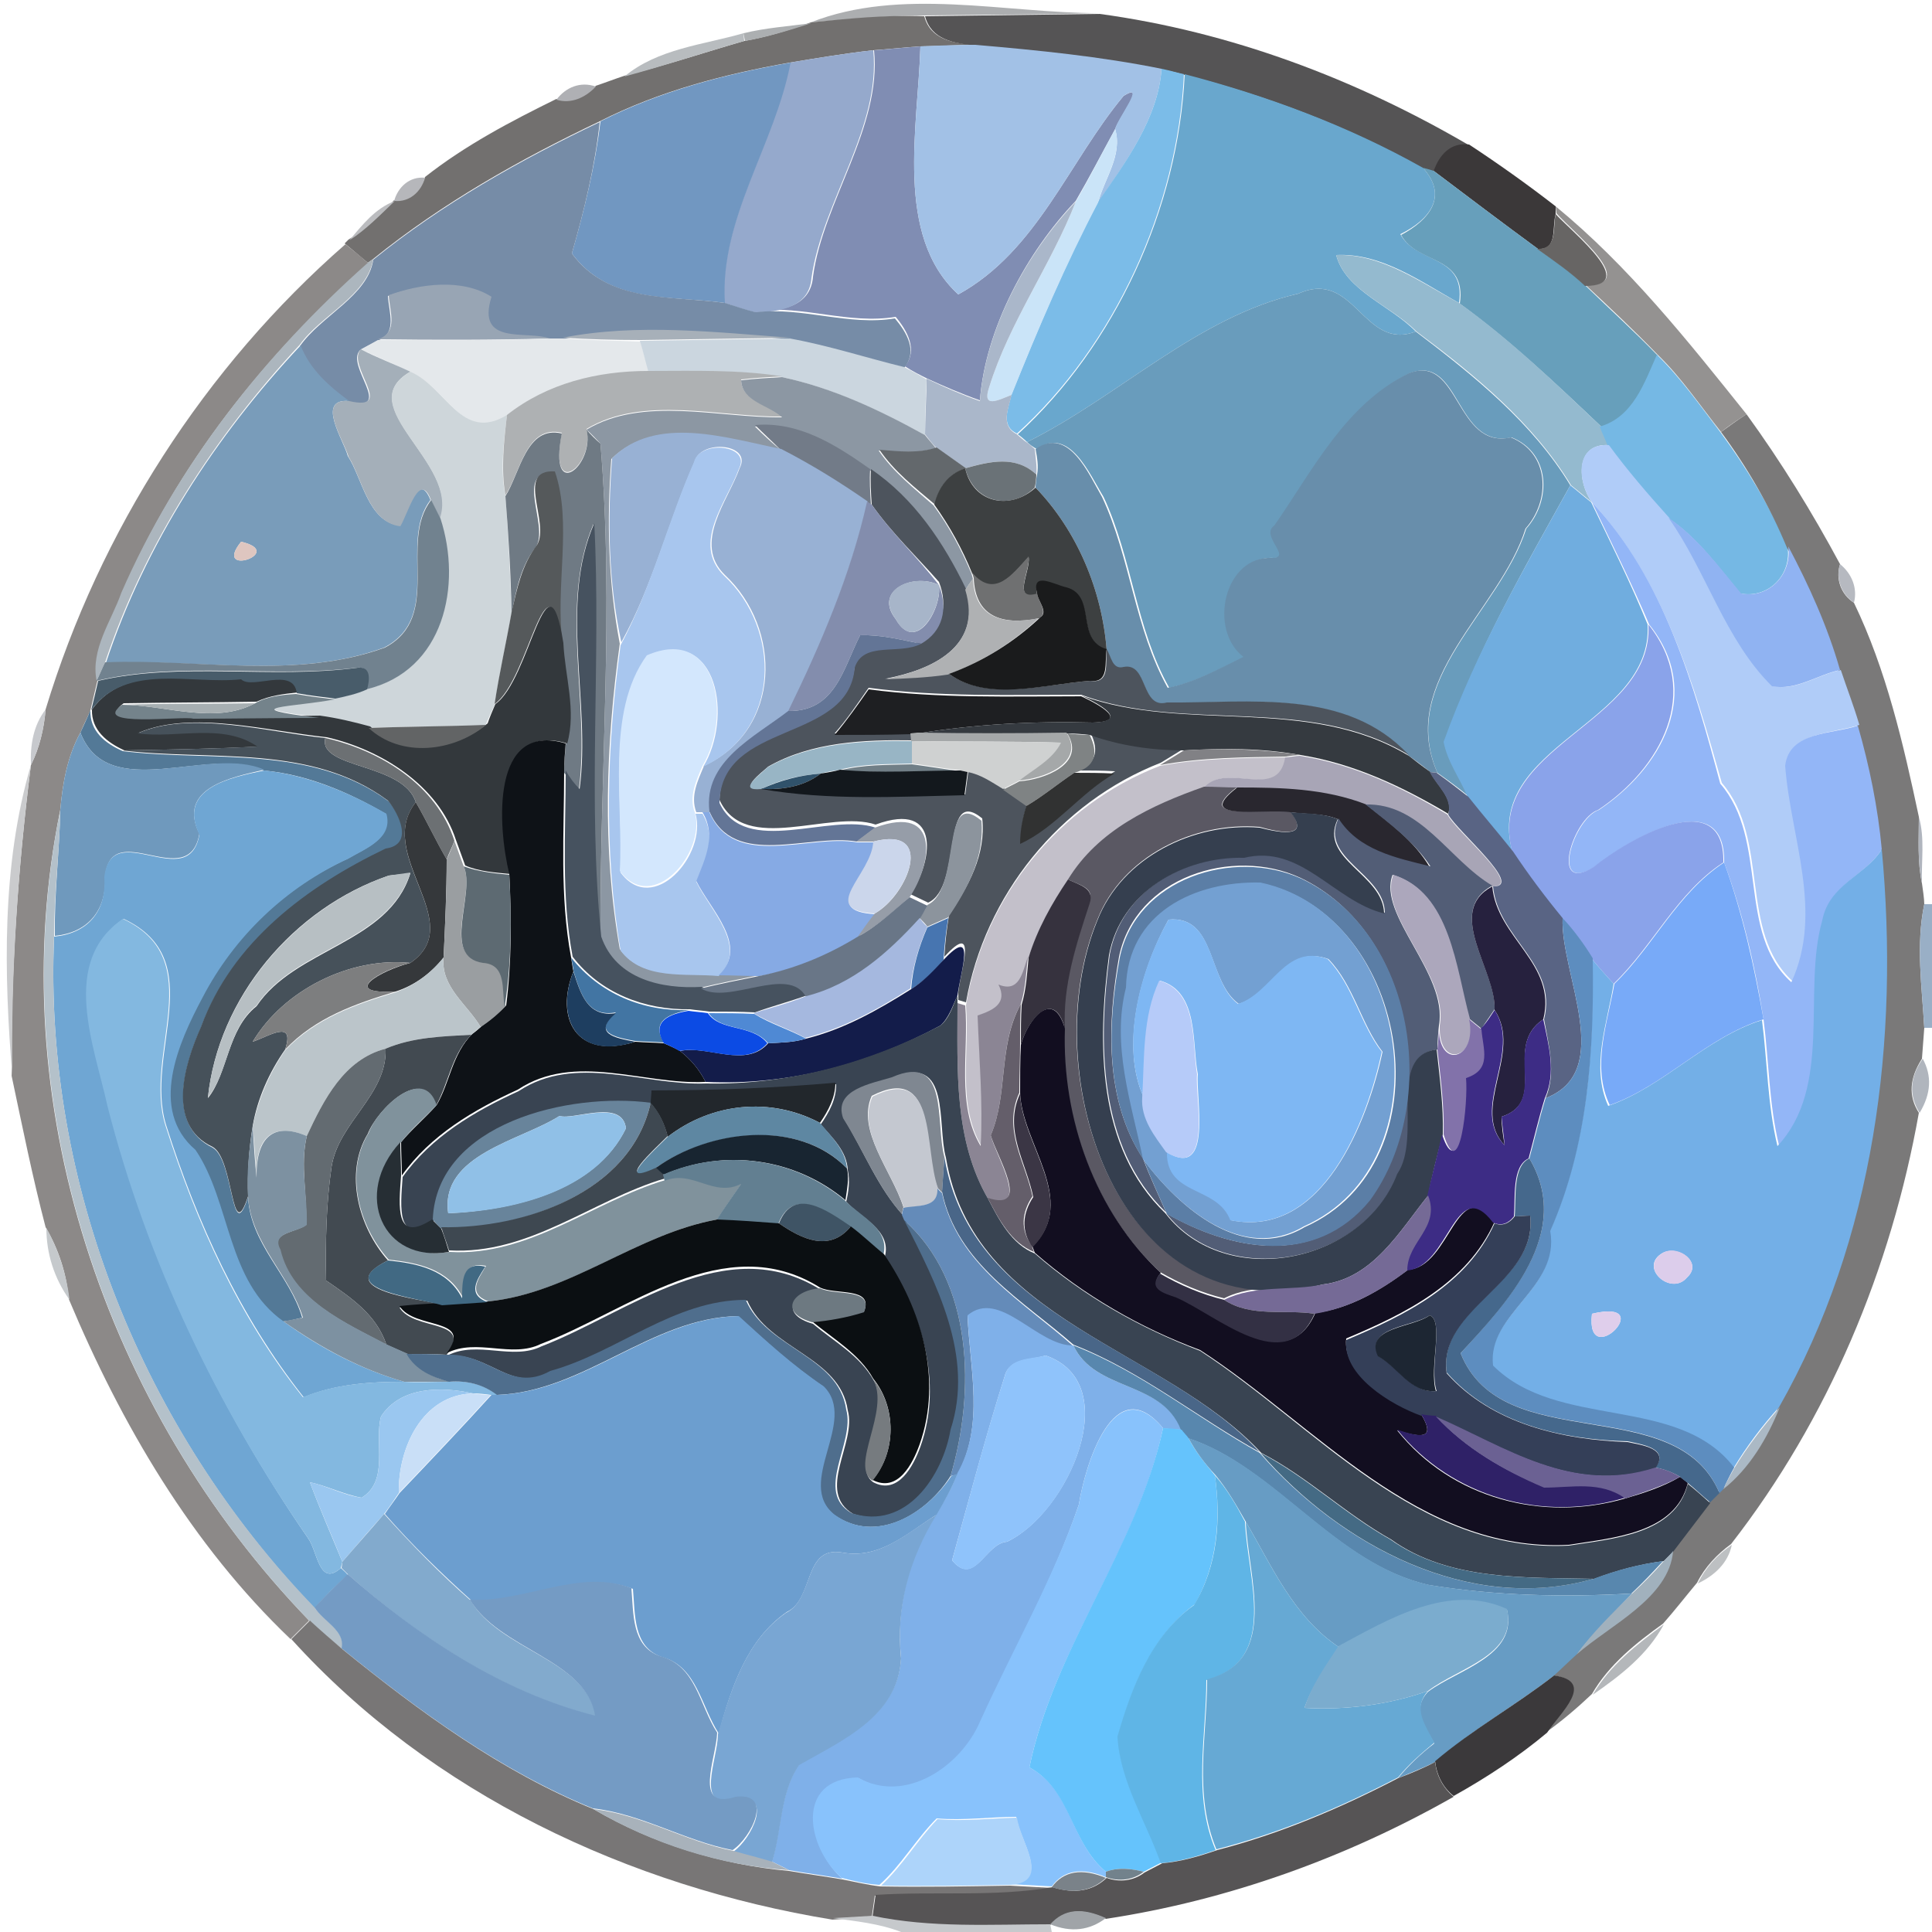 <?xml version="1.0" encoding="utf-8"?>
<!-- Generator: Adobe Illustrator 26.0.3, SVG Export Plug-In . SVG Version: 6.00 Build 0)  -->
<svg version="1.1" id="Layer_1" xmlns="http://www.w3.org/2000/svg" xmlns:xlink="http://www.w3.org/1999/xlink" x="0px" y="0px"
	 viewBox="0 0 250 250" style="enable-background:new 0 0 250 250;" xml:space="preserve">
<style type="text/css">
	.st0{fill:#ACAEB0;}
	.st1{fill:#72706F;}
	.st2{fill:#555455;}
	.st3{fill:#ACAFB1;}
	.st4{fill:#B8BCBF;}
	.st5{fill:#808DB3;}
	.st6{fill:#A2C1E6;}
	.st7{fill:#95A9CC;}
	.st8{fill:#7197C1;}
	.st9{fill:#7BBCE8;}
	.st10{fill:#69A7CD;}
	.st11{fill:#AFB0B4;}
	.st12{fill:#768CA7;}
	.st13{fill:#CAE4F8;}
	.st14{fill:#3B3839;}
	.st15{fill:#679FBB;}
	.st16{fill:#B6B7BB;}
	.st17{fill:#BBBCBF;}
	.st18{fill:#AAB7CA;}
	.st19{fill:#949291;}
	.st20{fill:#676564;}
	.st21{fill:#8C8988;}
	.st22{fill:#94BACF;}
	.st23{fill:#ACB6BE;}
	.st24{fill:#98A5B4;}
	.st25{fill:#699CBC;}
	.st26{fill:#A7B0B9;}
	.st27{fill:#E4E8EB;}
	.st28{fill:#CBD6DF;}
	.st29{fill:#799CBA;}
	.st30{fill:#A4AFB9;}
	.st31{fill:#75B8E4;}
	.st32{fill:#CED6DA;}
	.st33{fill:#AEB1B3;}
	.st34{fill:#688EAB;}
	.st35{fill:#8C97A3;}
	.st36{fill:#7A7979;}
	.st37{fill:#727B88;}
	.st38{fill:#6F7A84;}
	.st39{fill:#98B1D4;}
	.st40{fill:#A8C6EE;}
	.st41{fill:#63686C;}
	.st42{fill:#B0CCF8;}
	.st43{fill:#6A7277;}
	.st44{fill:#55595B;}
	.st45{fill:#4D545D;}
	.st46{fill:#3D4041;}
	.st47{fill:#70ADDF;}
	.st48{fill:#71828F;}
	.st49{fill:#838DAD;}
	.st50{fill:#93B6F7;}
	.st51{fill:#90B3F2;}
	.st52{fill:#46525F;}
	.st53{fill:#DEC6C0;}
	.st54{fill:#6F7071;}
	.st55{fill:#B6B9C0;}
	.st56{fill:#A7B5C9;}
	.st57{fill:#AFB1B3;}
	.st58{fill:#1A1B1C;}
	.st59{fill:#33383C;}
	.st60{fill:#8AA3EA;}
	.st61{fill:#637596;}
	.st62{fill:#D3E7FD;}
	.st63{fill:#485C6A;}
	.st64{fill:#1E1F22;}
	.st65{fill:#74838B;}
	.st66{fill:#353A40;}
	.st67{fill:#A7AFB2;}
	.st68{fill:#C7C9CD;}
	.st69{fill:#537997;}
	.st70{fill:#46515A;}
	.st71{fill:#626465;}
	.st72{fill:#6F99BD;}
	.st73{fill:#0E1217;}
	.st74{fill:#A5A8A9;}
	.st75{fill:#7F8384;}
	.st76{fill:#6C7073;}
	.st77{fill:#98B5C5;}
	.st78{fill:#CFD1D1;}
	.st79{fill:#818185;}
	.st80{fill:#C3C0CA;}
	.st81{fill:#A8A5B6;}
	.st82{fill:#CACBCD;}
	.st83{fill:#717F87;}
	.st84{fill:#6FA6D3;}
	.st85{fill:#30526B;}
	.st86{fill:#13181D;}
	.st87{fill:#313232;}
	.st88{fill:#596484;}
	.st89{fill:#5A5863;}
	.st90{fill:#29272F;}
	.st91{fill:#35383B;}
	.st92{fill:#525D76;}
	.st93{fill:#B4C1CA;}
	.st94{fill:#86AAE4;}
	.st95{fill:#8C949D;}
	.st96{fill:#353F4F;}
	.st97{fill:#B0B5BE;}
	.st98{fill:#969DA8;}
	.st99{fill:#9A9EA1;}
	.st100{fill:#CBD6EB;}
	.st101{fill:#73AFE7;}
	.st102{fill:#5D6A72;}
	.st103{fill:#5B7EA6;}
	.st104{fill:#78AAF8;}
	.st105{fill:#B7BFC3;}
	.st106{fill:#ACA7BC;}
	.st107{fill:#36323E;}
	.st108{fill:#73A0D2;}
	.st109{fill:#26213E;}
	.st110{fill:#697687;}
	.st111{fill:#99AFC6;}
	.st112{fill:#83B8E0;}
	.st113{fill:#A5B8DF;}
	.st114{fill:#4775B0;}
	.st115{fill:#7EB7F3;}
	.st116{fill:#5D8DBF;}
	.st117{fill:#131C4A;}
	.st118{fill:#7D7E7F;}
	.st119{fill:#BBC5CA;}
	.st120{fill:#4275A3;}
	.st121{fill:#8B8594;}
	.st122{fill:#1E3E60;}
	.st123{fill:#B6CBF9;}
	.st124{fill:#394452;}
	.st125{fill:#645E6A;}
	.st126{fill:#120E20;}
	.st127{fill:#0C4BE4;}
	.st128{fill:#4F89D4;}
	.st129{fill:#3D2C85;}
	.st130{fill:#8272AA;}
	.st131{fill:#424A51;}
	.st132{fill:#636B71;}
	.st133{fill:#B0B5BD;}
	.st134{fill:#7F8791;}
	.st135{fill:#22272C;}
	.st136{fill:#80929C;}
	.st137{fill:#C4C8D0;}
	.st138{fill:#3B3645;}
	.st139{fill:#68849B;}
	.st140{fill:#3E4851;}
	.st141{fill:#5E87A2;}
	.st142{fill:#90C0E7;}
	.st143{fill:#7D91A1;}
	.st144{fill:#182531;}
	.st145{fill:#262E34;}
	.st146{fill:#627F91;}
	.st147{fill:#496688;}
	.st148{fill:#45688C;}
	.st149{fill:#648BB9;}
	.st150{fill:#3F5465;}
	.st151{fill:#756A96;}
	.st152{fill:#343F58;}
	.st153{fill:#0B0F12;}
	.st154{fill:#4F6E8D;}
	.st155{fill:#C5C9CC;}
	.st156{fill:#DCCDEB;}
	.st157{fill:#416983;}
	.st158{fill:#333044;}
	.st159{fill:#6D7981;}
	.st160{fill:#7FB0E9;}
	.st161{fill:#6C9ECF;}
	.st162{fill:#1D2633;}
	.st163{fill:#DFCEEB;}
	.st164{fill:#5887AE;}
	.st165{fill:#8FC3FB;}
	.st166{fill:#767B7F;}
	.st167{fill:#9AC7F0;}
	.st168{fill:#C9DFF7;}
	.st169{fill:#88C2FC;}
	.st170{fill:#ABB9C5;}
	.st171{fill:#2F2167;}
	.st172{fill:#6B6193;}
	.st173{fill:#65C3FC;}
	.st174{fill:#679CC4;}
	.st175{fill:#446A84;}
	.st176{fill:#5FB5E6;}
	.st177{fill:#82AACD;}
	.st178{fill:#79A6D3;}
	.st179{fill:#66A9D4;}
	.st180{fill:#BDC0C2;}
	.st181{fill:#A1B1BD;}
	.st182{fill:#749BC4;}
	.st183{fill:#7BACCE;}
	.st184{fill:#787676;}
	.st185{fill:#B4B7BA;}
	.st186{fill:#3B393B;}
	.st187{fill:#565455;}
	.st188{fill:#A8B2BB;}
	.st189{fill:#ADD4FA;}
	.st190{fill:#72828C;}
	.st191{fill:#7A8289;}
	.st192{fill:#C6C9CC;}
	.st193{fill:#A0A4A8;}
</style>
<g id="_x23_acaeb0ff">
	<path class="st0" d="M104.9,2.9c11.7-4.6,25.1-1.2,37.3-1.2c-7.5,0.2-15,0.2-22.6,0.3C114.8,2,109.8,2.5,104.9,2.9z"/>
</g>
<g id="_x23_72706fff">
	<path class="st1" d="M104.9,2.9c4.9-0.5,9.8-1,14.7-0.8c0.8,3,3.7,3.5,6.5,3.7c-1.8,0-5.4,0.2-7.1,0.2c-1.5,0.1-4.5,0.4-6,0.5
		c-3.6,0.4-7.2,1-10.8,1.6c-8.5,1.5-16.9,3.7-24.6,7.6c-10.3,4.9-20.4,10.6-29.3,17.8L47.6,34c-1-0.8-2-1.7-3-2.5l0.5-0.5
		c2.3-1.4,4.1-3.2,5.9-5.1c2,0.2,3.4-1.2,4-3c5.2-4.1,11.1-7.2,17-10.1c1.9,0.6,3.8-0.3,5.1-1.7c1.2-0.4,2.5-0.9,3.7-1.3
		C86,8.5,91.1,6.8,96.3,5.3C99.2,4.8,102.1,3.9,104.9,2.9z"/>
</g>
<g id="_x23_555455ff">
	<path class="st2" d="M119.7,2.1c7.5-0.1,15-0.2,22.6-0.3c16.9,2.3,33.1,8.4,47.8,17c-2.4-0.2-3.8,1.4-4.6,3.4
		c-0.4-0.1-1.1-0.3-1.4-0.4c-9.6-5.4-20.1-9.4-30.8-12.1c-1-0.3-1.9-0.5-2.9-0.7c-8-1.6-16.1-2.3-24.1-3.1
		C123.3,5.6,120.5,5.1,119.7,2.1z"/>
</g>
<g id="_x23_acafb1ff">
	<path class="st3" d="M96.2,4.3c2.9-0.7,5.8-0.9,8.8-1.3c-2.8,0.9-5.7,1.8-8.6,2.3L96.2,4.3z"/>
</g>
<g id="_x23_b8bcbfff">
	<path class="st4" d="M80.8,9.9c4.3-3.6,10.2-4.1,15.4-5.6l0.1,1C91.1,6.8,86,8.5,80.8,9.9z"/>
</g>
<g id="_x23_808db3ff">
	<path class="st5" d="M113.1,6.5c1.5-0.1,4.5-0.4,6-0.5c-0.3,10.4-3.4,24.5,4.9,32.1c10.2-5.6,14.3-17.2,21.4-25.7
		c3.1-1.9-0.7,2.9-1.1,4.3c-1.7,3.1-3.3,6.2-5.1,9.3c-6.4,6.7-11.7,16.6-12.4,25.8c-2.3-0.8-4.6-1.8-6.8-2.8c-1-0.5-2-1-2.9-1.6
		c1.7-2.1,0.3-4.6-1.2-6.4c-6.1,1-11.9-1.5-18-0.8c3.1,0.1,7-0.5,7.3-4.4C106.5,26.1,114.1,16.5,113.1,6.5z"/>
</g>
<g id="_x23_a2c1e6ff">
	<path class="st6" d="M119.1,6c1.8-0.1,5.4-0.2,7.1-0.2c8.1,0.7,16.2,1.5,24.1,3.1c-0.4,6.3-4.7,12.2-8.2,17.3
		c0.8-3.1,3.2-6.1,2.2-9.5c0.3-1.4,4.1-6.2,1.1-4.3c-7.1,8.5-11.2,20.1-21.4,25.7C115.7,30.5,118.8,16.4,119.1,6z"/>
</g>
<g id="_x23_95a9ccff">
	<path class="st7" d="M102.2,8.1c3.6-0.6,7.2-1.2,10.8-1.6c1,10-6.6,19.6-8,29.5c-0.3,3.8-4.2,4.4-7.3,4.4c-1.4-0.3-2.7-0.8-4-1.2
		C93.1,28.3,100.2,18.7,102.2,8.1z"/>
</g>
<g id="_x23_7197c1ff">
	<path class="st8" d="M77.7,15.7c7.7-3.9,16.1-6.1,24.6-7.6c-2,10.6-9.2,20.2-8.5,31.1c-7-1-14.9,0.2-19.8-6.4
		C75.6,27.2,77,21.5,77.7,15.7z"/>
</g>
<g id="_x23_7bbce8ff">
	<path class="st9" d="M150.3,8.9c1,0.2,2,0.5,2.9,0.7c-0.8,17.3-9,35.1-21.6,46.5c-2.2-1-1.1-3.3-0.7-5.1
		c3.4-8.4,6.9-16.8,11.2-24.9C145.6,21.1,149.9,15.2,150.3,8.9z"/>
</g>
<g id="_x23_69a7cdff">
	<path class="st10" d="M153.3,9.6c10.7,2.8,21.2,6.7,30.8,12.1c3.4,3.7,0.8,6.8-2.9,8.6c2.1,3.9,8.5,2.6,7.6,8.9
		c-4.9-2.7-10-6.5-15.9-6.2c1.2,4.6,7,6.5,10.3,9.9c-6.8,2.6-7.9-8.2-15.2-4.9c-13.1,3-23.2,13.3-35.1,19.2c-0.3-0.3-0.9-0.8-1.2-1
		C144.3,44.7,152.5,26.9,153.3,9.6z"/>
</g>
<g id="_x23_afb0b4ff">
	<path class="st11" d="M72,12.9c1.2-1.6,3.1-2.4,5.1-1.7C75.8,12.6,73.9,13.5,72,12.9z"/>
</g>
<g id="_x23_768ca7ff">
	<path class="st12" d="M48.3,33.6c8.9-7.2,19-12.9,29.3-17.8C77,21.5,75.6,27.2,74,32.8c4.8,6.5,12.8,5.4,19.8,6.4
		c1.3,0.4,2.7,0.9,4,1.2c6.1-0.7,12,1.8,18,0.8c1.5,1.8,3,4.2,1.2,6.4c-4.9-1.2-9.8-2.8-14.8-3.7c-9.7-0.8-19.8-1.9-29.5,0
		c-0.4,0-1.2,0-1.6,0c-3-1.1-9.6,1-7.6-5.4c-3.8-2.4-9.2-1.7-13.3-0.2c0.1,2.1,1.3,4.9-1.4,5.8c-0.6,0.3-1.7,0.9-2.2,1.2
		c-2,2,4.6,8.1-1.5,6.7c-2.6-1.9-5.1-4.1-6.3-7.2C41.6,40.8,47.6,38.3,48.3,33.6z"/>
</g>
<g id="_x23_cae4f8ff">
	<path class="st13" d="M144.3,16.7c1,3.3-1.4,6.4-2.2,9.5c-4.2,8-7.8,16.4-11.2,24.9c-1.6,0.6-3.9,1.9-2.9-1c2.6-8.4,8-15.8,11.2-24
		C141,23,142.6,19.8,144.3,16.7z"/>
</g>
<g id="_x23_3b3839ff">
	<path class="st14" d="M185.5,22.1c0.8-2.1,2.2-3.7,4.6-3.4c3.8,2.5,7.6,5.2,11.2,8l0,1c-0.5,1.7,0.3,4.7-2.3,4.5
		C194.5,28.9,190,25.5,185.5,22.1z"/>
</g>
<g id="_x23_679fbbff">
	<path class="st15" d="M184.1,21.7c0.4,0.1,1.1,0.3,1.4,0.4c4.5,3.4,9,6.8,13.5,10.1c2.1,1.5,4.3,3,6.2,4.8c3.1,3,6.3,5.9,9.3,9
		c-1.7,3.5-3.1,8-7.2,9.3c-5.9-5.6-11.8-11.2-18.4-16c0.9-6.4-5.5-5-7.6-8.9C184.9,28.5,187.5,25.4,184.1,21.7z"/>
</g>
<g id="_x23_b6b7bbff">
	<path class="st16" d="M51,26c0.5-1.8,2-3.2,4-3C54.5,24.8,53,26.2,51,26z"/>
</g>
<g id="_x23_bbbcbfff">
	<path class="st17" d="M45.2,31.1c1.7-2,3.3-4.1,5.9-5.1C49.2,27.8,47.4,29.7,45.2,31.1z"/>
</g>
<g id="_x23_aab7caff">
	<path class="st18" d="M126.8,51.9c0.7-9.3,6-19.1,12.4-25.8c-3.2,8.2-8.6,15.6-11.2,24c-1,2.9,1.3,1.6,2.9,1
		c-0.4,1.8-1.5,4,0.7,5.1c0.3,0.3,0.9,0.8,1.2,1c0.3,0.2,0.9,0.7,1.1,0.9c0.1,1.1,0.3,2.2,0.2,3.3c-2.7-2.5-6.1-1.7-9.2-0.8
		c-1.2-0.9-2.5-1.8-3.8-2.7c-0.4-0.4-1.1-1.3-1.4-1.7c0-1.8,0.2-5.4,0.2-7.2C122.2,50.1,124.5,51.1,126.8,51.9z"/>
</g>
<g id="_x23_949291ff">
	<path class="st19" d="M201.3,26.7c9.4,7.7,17.1,17.4,24.7,26.9c-1.1,0.7-2.3,1.5-3.3,2.3c-2.7-3.4-5.1-7-8.2-10c-3-3.1-6.1-6-9.3-9
		c7.1,0-1.6-6.8-3.8-9.3L201.3,26.7z"/>
</g>
<g id="_x23_676564ff">
	<path class="st20" d="M201.3,27.7c2.3,2.5,10.9,9.3,3.8,9.3c-1.9-1.8-4.1-3.3-6.2-4.8C201.6,32.3,200.9,29.4,201.3,27.7z"/>
</g>
<g id="_x23_8c8988ff">
	<path class="st21" d="M5.9,91.8c7-23.1,20.6-44.3,38.8-60.2c1,0.8,2,1.6,3,2.5C34.2,45.9,22.9,60.2,15.8,76.7
		c-1.3,3.7-4,7.3-3.2,11.4c-0.3,1.3-0.6,2.5-0.9,3.8c-0.4,1-0.9,1.9-1.3,2.9c-1.7,3.1-2.3,6.6-2.6,10c-7.7,37.6,5.8,77.6,32.2,104.9
		c-0.8,0.8-1.6,1.6-2.4,2.4c-12.8-12.2-21.9-27.8-28.7-44c-0.3-3.3-1.3-6.4-3-9.3c-1.7-6.5-3-13-4.4-19.6C1.4,125.8,2.3,112.4,4,99
		C5.1,96.8,5.7,94.3,5.9,91.8z"/>
</g>
<g id="_x23_94bacfff">
	<path class="st22" d="M172.9,33c5.9-0.2,11,3.6,15.9,6.2c6.6,4.7,12.5,10.4,18.4,16c0.3,0.8,0.6,1.6,1,2.4
		c-4.4-0.3-4.1,4.8-2.2,7.4c-0.9-0.7-1.8-1.5-2.7-2.2c-4.9-8.1-12.5-14.3-20-19.9C179.9,39.5,174.1,37.6,172.9,33z"/>
</g>
<g id="_x23_acb6beff">
	<path class="st23" d="M47.6,34l0.7-0.5c-0.8,4.8-6.8,7.3-9.5,11.1c-11,11.8-20.1,25.8-25.2,41.1c-0.3,0.6-0.8,1.8-1.1,2.4
		c-0.8-4.1,1.9-7.7,3.2-11.4C22.9,60.2,34.2,45.9,47.6,34z"/>
</g>
<g id="_x23_98a5b4ff">
	<path class="st24" d="M50.3,38.2c4.1-1.5,9.5-2.2,13.3,0.2c-2,6.4,4.5,4.3,7.6,5.4C63.8,44,56.3,44,48.9,43.9
		C51.6,43,50.4,40.3,50.3,38.2z"/>
</g>
<g id="_x23_699cbcff">
	<path class="st25" d="M132.9,57.2c11.9-5.9,22-16.2,35.1-19.2c7.3-3.3,8.4,7.5,15.2,4.9c7.5,5.7,15.1,11.8,20,19.9
		C197.2,73.6,191,84.3,187,96c0.5,2.5,2.1,4.7,3.1,7.1c-1.3-1.1-2.7-2.1-4.1-3.1c-5.2-12,8.1-20.9,11.5-31.6
		c3.3-3.7,3.1-9.8-1.9-11.8c-7.3,1.6-6.6-10.9-13.2-8.3c-8.2,4.1-12.4,12.5-17.3,19.7c-1.9,1.3,2.3,4.2-0.2,4.2
		c-6.3-0.4-8.4,9.3-3.8,12.8c-3.2,1.5-6.4,3.3-9.8,4c-4.3-7.6-4.8-16.8-8.5-24.7c-1.8-2.9-4.4-9.2-8.6-6.2
		C133.7,57.9,133.1,57.4,132.9,57.2z"/>
</g>
<g id="_x23_a7b0b9ff">
	<path class="st26" d="M72.8,43.7c9.7-1.9,19.8-0.7,29.5,0c-6.5,0.1-12.9,0.2-19.4,0.3C79.5,44,76.1,43.9,72.8,43.7z"/>
</g>
<g id="_x23_e4e8ebff">
	<path class="st27" d="M46.7,45.2c0.6-0.3,1.7-0.9,2.2-1.2c7.4,0,14.8,0.1,22.3-0.2c0.4,0,1.2,0,1.6,0c3.4,0.2,6.7,0.3,10.1,0.4
		c0.3,1.3,0.7,2.6,1.1,3.9c-6.6,0-13.1,1.6-18.3,5.7c-5.9,3.6-7.8-3.6-12.5-5.6C51,47.1,48.8,46.2,46.7,45.2z"/>
</g>
<g id="_x23_cbd6dfff">
	<path class="st28" d="M82.8,44.1c6.5-0.1,12.9-0.2,19.4-0.3c5,0.9,9.9,2.5,14.8,3.7c1,0.5,1.9,1,2.9,1.6c-0.1,1.8-0.2,5.4-0.2,7.2
		c-5.9-3.2-12-6.1-18.5-7.5c-5.7-1-11.5-0.7-17.3-0.7C83.5,46.7,83.2,45.4,82.8,44.1z"/>
</g>
<g id="_x23_799cbaff">
	<path class="st29" d="M13.7,85.8c5.1-15.4,14.2-29.4,25.2-41.1c1.2,3.1,3.7,5.3,6.3,7.2C40.8,51.5,44.5,57,45,59
		c1.9,2.9,2.6,8.5,6.7,9c1-1.6,2.4-7.3,4-3.3c-4.2,5.5,1.7,15.1-6,19.1C38.2,88,25.8,85.2,13.7,85.8 M31.2,70.1
		C27.4,74.8,37.2,71.5,31.2,70.1z"/>
</g>
<g id="_x23_a4afb9ff">
	<path class="st30" d="M45.2,51.9c6.1,1.4-0.5-4.7,1.5-6.7c2.1,1.1,4.3,1.9,6.4,2.9c-7.8,4.5,6.4,11.8,3.9,19.1
		c-0.3-0.6-0.9-1.8-1.2-2.4c-1.5-4.1-3,1.7-4,3.3c-4.1-0.5-4.9-6.1-6.7-9C44.5,57,40.8,51.5,45.2,51.9z"/>
</g>
<g id="_x23_75b8e4ff">
	<path class="st31" d="M214.4,45.9c3.1,3,5.6,6.6,8.2,10c3.4,4.6,6.4,9.6,8.7,14.8c0.6,3.6-2.4,6.8-6.1,6.1
		c-2.9-3.5-5.6-7.3-9.4-9.8c-2.7-3.1-5.3-6.2-7.8-9.4c-0.3-0.8-0.7-1.6-1-2.4C211.3,54,212.8,49.5,214.4,45.9z"/>
</g>
<g id="_x23_ced6daff">
	<path class="st32" d="M53.1,48.1c4.7,2,6.6,9.2,12.5,5.6c-0.4,3.5-0.9,7-0.2,10.5c0.4,5,0.6,10.1,0.8,15.1c-0.7,4-1.6,7.9-2.2,11.9
		c-0.4,0.9-0.8,1.8-1.2,2.7C57.8,94,52.7,94,47.7,94.2c-2.1-0.6-4.3-1.1-6.5-1.4c-11.5-1.4-3.1-1.4,2-2.4c1.4-0.3,2.8-0.6,4.1-1.2
		c10-2.3,12.4-13.5,9.6-22.1C59.5,59.9,45.2,52.6,53.1,48.1z"/>
</g>
<g id="_x23_aeb1b3ff">
	<path class="st33" d="M65.6,53.7c5.2-4.1,11.7-5.7,18.3-5.7c5.8,0,11.6-0.2,17.3,0.7c-1.8,0.1-3.6,0.2-5.3,0.4
		c0,2.8,3.6,3.2,5.3,4.8c-8.1,0.1-18-2.8-25.3,1.6c1.1,4.6-5,9.6-3.2,0.5c-4.6-1.1-5.4,5.2-7.3,8.1C64.8,60.7,65.2,57.2,65.6,53.7z"
		/>
</g>
<g id="_x23_688eabff">
	<path class="st34" d="M182.3,48.3c6.6-2.6,6,9.9,13.2,8.3c5,2,5.2,8.1,1.9,11.8C194.1,79,180.7,88,186,100l-0.9-0.1
		c-0.9-0.7-1.8-1.4-2.8-2.1c-8.1-8.7-20.6-6.8-31.3-6.8c-3.4,0.9-2.4-5.2-5.6-4.6c-1.5,0.5-1.6-1.3-2.2-2.3
		c-0.6-7.7-3.8-15.4-9.2-21c0-0.4,0.1-1.3,0.2-1.7c0.2-1.1,0-2.2-0.2-3.3c4.3-3,6.9,3.3,8.6,6.2c3.7,7.9,4.2,17,8.5,24.7
		c3.5-0.7,6.7-2.5,9.8-4c-4.6-3.5-2.5-13.2,3.8-12.8c2.5-0.1-1.7-2.9,0.2-4.2C169.9,60.8,174.1,52.3,182.3,48.3z"/>
</g>
<g id="_x23_8c97a3ff">
	<path class="st35" d="M95.9,49.2c1.8-0.2,3.5-0.3,5.3-0.4c6.6,1.4,12.7,4.3,18.5,7.5c0.3,0.4,1.1,1.3,1.4,1.7
		c-2.4,0.7-4.9,0.5-7.4,0.3c1.9,2.8,4.6,4.9,7.1,7.1c2,2.7,3.6,5.7,4.9,8.8l0.2,0.7c-0.3,0.4-0.8,1.1-1,1.5
		c-2.9-6-6.7-11.7-12.3-15.5c-4.3-3.1-9.2-6.2-14.9-5.7c1.1,1.1,2.2,2.1,3.3,3c-7-1.4-16.1-4.5-21.9,1.2c-0.6,8-0.4,16,1.1,23.9
		c-1.8,13-2.3,26.5,0,39.5c2.8,4,8.4,3,12.7,3.3c1.8,0.1,3.5,0.1,5.3,0.1c-2.5,0.5-5,1-7.5,1.6c-5.2,0.3-11.1-1-13-6.5
		c-0.1-21.3,1.8-42.6,0-63.9c-0.4-0.4-1.3-1.4-1.8-1.8c7.3-4.4,17.2-1.5,25.3-1.6C99.5,52.4,96,52,95.9,49.2z"/>
</g>
<g id="_x23_7a7979ff">
	<path class="st36" d="M222.7,55.9c1.1-0.8,2.2-1.6,3.3-2.3c4.5,6.2,8.5,12.7,12.1,19.4c-0.6,1.9,0.1,3.9,1.8,5
		c4.2,8.7,6.4,18.3,8.4,27.7c0,2.9-0.2,5.8,0.4,8.6c0.1,0.7,0.3,2,0.3,2.7c-1.1,5.3-0.3,10.7,0,16c-0.1,1.3-0.2,2.7-0.3,4
		c-1.6,2.5-1.8,4.8-0.4,7c-3.6,20.2-11.7,39.6-24.3,55.8c-1.8,1.3-3.4,3-4.4,5c-1.5,1.8-2.9,3.6-4.4,5.3c-3.5,2.5-7,5.3-9.2,9.1
		c-1.9,1.8-3.9,3.5-6,5c1.6-2.5,6.4-6.7,0.9-7.4c0.9-0.9,1.9-1.8,2.9-2.7c4.3-3.7,11.9-7.3,12.5-13.4c1.6-2.1,3.2-4.2,4.8-6.3
		c0.3-0.3,0.9-0.9,1.2-1.2l0.5-0.5c3.4-2.8,5.7-6.6,7.3-10.6c12.4-21.8,15.6-47.6,13.3-72.2c-0.5-5.4-1.6-10.8-3.1-16
		c-0.7-2.4-1.5-4.8-2.4-7.1c-1.6-5.6-4-10.9-6.7-16C229,65.5,226.1,60.5,222.7,55.9z"/>
</g>
<g id="_x23_727b88ff">
	<path class="st37" d="M97.7,55c5.7-0.5,10.5,2.6,14.9,5.7c-0.1,1.5,0,3,0.1,4.6l-0.6-0.4c-3.5-2.5-7.3-4.8-11.2-6.8
		C99.9,57.1,98.8,56.1,97.7,55z"/>
</g>
<g id="_x23_6f7a84ff">
	<path class="st38" d="M65.4,64.2c1.9-3,2.7-9.2,7.3-8.1c-1.8,9.1,4.3,4.1,3.2-0.5c0.4,0.5,1.3,1.4,1.8,1.8
		c1.8,21.3-0.1,42.6,0,63.9c-1.8-17.8,0-35.7-0.9-53.5c-4.5,10.5-0.4,23.2-1.9,34.4c-0.7-0.7-1.3-1.5-1.9-2.2c0-1.2,0.1-2.4,0.2-3.6
		c1.2-4.3-0.3-8.7-0.5-13c-1-7.1,1.3-15.5-1-22.2c-5.2-0.3-0.7,6.6-2.3,9.5c-2,2.5-2.6,5.6-3.2,8.7C66.1,74.2,65.8,69.2,65.4,64.2z"
		/>
</g>
<g id="_x23_98b1d4ff">
	<path class="st39" d="M79.2,59.3c5.7-5.7,14.9-2.6,21.9-1.2c3.9,2,7.6,4.3,11.2,6.8c-2.2,9.4-6,18.5-10.2,27.2
		c-4.4,3.3-11,6.5-10.2,13l-0.9,0l-0.9,0c-0.8-2.1,0.2-4.1,1-6c10.1-4.7,10.1-17.8,2.7-24.7c-4.2-4.1,0.4-9.6,1.9-13.8
		c1.7-3.2-5-3.8-5.8-0.9c-3.4,7.7-5.4,16-9.5,23.4C78.7,75.3,78.6,67.3,79.2,59.3z"/>
</g>
<g id="_x23_a8c6eeff">
	<path class="st40" d="M89.8,59.8c0.7-2.9,7.5-2.3,5.8,0.9c-1.5,4.2-6.2,9.6-1.9,13.8c7.4,6.9,7.4,20-2.7,24.7
		c3.8-6.2,2-18.3-7.2-14.3c-5.4,7.4-3.1,19.1-3.5,28c4.2,5.7,11.2-2.3,9.7-7.6l0.9,0c1.8,3,0.5,6-0.8,8.8c1.8,3.7,6.8,8.4,2.9,12.2
		c-4.3-0.4-9.8,0.6-12.7-3.3c-2.2-13-1.8-26.4,0-39.5C84.4,75.8,86.4,67.5,89.8,59.8z"/>
</g>
<g id="_x23_63686cff">
	<path class="st41" d="M113.8,58.2c2.5,0.2,5,0.5,7.4-0.3c1.3,0.9,2.5,1.8,3.8,2.7c-2.2,0.7-3.6,2.5-4,4.7
		C118.4,63.1,115.7,61,113.8,58.2z"/>
</g>
<g id="_x23_b0ccf8ff">
	<path class="st42" d="M206,65c-1.9-2.6-2.3-7.7,2.2-7.4c2.4,3.3,5.1,6.4,7.8,9.4c4.9,6.9,7.3,15.8,13.4,21.8
		c3.1,0.6,5.8-1.5,8.8-2.1c0.8,2.4,1.7,4.7,2.4,7.1c-3.1,1.1-8.9,0.8-9.4,5.2c0.6,9.3,5,18.9,0.8,28c-7.1-6.4-2.9-18.4-9.2-25.7
		C219.2,88.6,215.2,74.8,206,65z"/>
</g>
<g id="_x23_6a7277ff">
	<path class="st43" d="M124.9,60.6c3.2-0.9,6.5-1.7,9.2,0.8c0,0.4-0.1,1.3-0.2,1.7C130.8,66.1,126,65.1,124.9,60.6z"/>
</g>
<g id="_x23_55595bff">
	<path class="st44" d="M69.5,70.5c1.7-2.9-2.9-9.8,2.3-9.5c2.3,6.7,0,15,1,22.2c-2.1-12.9-4.3,4.8-8.8,7.9c0.6-4,1.5-7.9,2.2-11.9
		C66.9,76.2,67.5,73.1,69.5,70.5z"/>
</g>
<g id="_x23_4d545dff">
	<path class="st45" d="M112.8,65.3c-0.1-1.5-0.2-3-0.1-4.6c5.6,3.8,9.4,9.5,12.3,15.5c2.2,7.6-4.6,10.5-10.3,11.6
		c2.6-0.1,5.4-0.2,8.1-0.6c5.1,3.6,12.4,1.3,18.3,0.9c2.6,0.4,1.9-2.4,2.1-4.1c0.6,0.9,0.7,2.7,2.2,2.3c3.2-0.6,2.2,5.5,5.6,4.6
		c10.7,0.1,23.2-1.9,31.3,6.8c-13.1-7.9-28.9-2.8-42.4-7.8c-9.2,0-18.4,0.3-27.5-0.9c-1.4,2-2.8,4.1-4.4,5.9c3.3,0,6.6,0,9.9-0.1
		l0.2,1c-6.3-0.1-13.1,0.2-18.7,3.4c-1,0.9-4,3.1-0.8,2.8c8.7,1.5,17.5,1,26.3,0.8c0.1-0.7,0.3-2.2,0.4-3c1.7,0.4,3.1,1.4,4.6,2.2
		c1,0.7,1.9,1.4,3,2.1c-0.5,1.6-0.8,3.2-0.8,4.8c4.6-2.1,7.8-6.6,12.2-9.1c-1.7-0.1-3.4-0.1-5.2-0.1c2.7-0.7,3.2-2.5,2-4.9
		c3.9,1.4,8,2,12.2,2c-1,0.6-2.1,1.3-3.1,1.9c-13.1,5.1-22.8,17.2-25.2,31l-1-0.3l0-1c0.4-3.2,2.5-9.3-1.8-4.6
		c0.1-1.8,0.3-3.6,0.6-5.4c2.5-3.7,4.8-7.8,4.3-12.5c-5.4-4.4-2.5,8.9-7,10.9c-0.6-0.3-1.7-0.8-2.3-1.1c2.8-4,4.2-12.2-4.5-9
		c-5.9-2-16.9,4-20.2-3.2c0.3-10.7,16.8-7.6,17.5-17.5c1.1-3.5,5.9-1.7,8.6-3.1c2.8-1.6,3.5-4.5,2.3-7.6
		C118.7,72.1,115.4,69,112.8,65.3z"/>
</g>
<g id="_x23_3d4041ff">
	<path class="st46" d="M120.9,65.3c0.5-2.2,1.8-4,4-4.7c1,4.5,5.8,5.5,9.1,2.5c5.4,5.6,8.6,13.3,9.2,21c-4.1-1.2-1.3-6.9-5.2-8
		c-1.5-0.3-4.5-2.2-3.8,0.8c-3.3,1-0.8-3.1-1.1-4.8c-2.1,2.3-4.4,5.5-7.3,2.1C124.5,71,122.9,68.1,120.9,65.3z"/>
</g>
<g id="_x23_70addfff">
	<path class="st47" d="M203.2,62.8c0.9,0.7,1.8,1.5,2.7,2.2c2.5,5.2,5.1,10.4,7.3,15.8c0.7,13-21.3,15.6-17.5,29.4
		c-1.9-2.4-3.9-4.7-5.8-7.1c-1-2.4-2.6-4.5-3.1-7.1C191,84.3,197.2,73.6,203.2,62.8z"/>
</g>
<g id="_x23_71828fff">
	<path class="st48" d="M49.8,83.8c7.6-4,1.7-13.6,6-19.1c0.3,0.6,0.9,1.8,1.2,2.4c2.8,8.6,0.5,19.7-9.6,22.1c0.3-1.1,0.6-3-1.2-2.8
		c-11.2,1.4-22.7-0.9-33.7,1.7c0.3-0.6,0.8-1.8,1.1-2.4C25.8,85.2,38.2,88,49.8,83.8z"/>
</g>
<g id="_x23_838dadff">
	<path class="st49" d="M112.2,64.9l0.6,0.4c2.6,3.7,5.9,6.8,8.7,10.4c-3.3-1.6-8.5,0.7-5.6,4.4c2.6,4.6,6-1.3,5.6-4.4
		c1.2,3.1,0.5,6-2.3,7.6c-2.6-0.5-5.2-1.2-7.9-1.1c-2.2,4.3-3.2,9.9-9.3,9.8C106.2,83.4,110.1,74.3,112.2,64.9z"/>
</g>
<g id="_x23_93b6f7ff">
	<path class="st50" d="M206,65c9.3,9.8,13.2,23.7,16.6,36.4c6.3,7.3,2.1,19.3,9.2,25.7c4.2-9.1-0.1-18.7-0.8-28
		c0.5-4.5,6.2-4.1,9.4-5.2c1.5,5.2,2.6,10.6,3.1,16c-2.1,3.4-6.8,4.6-7.5,9.1c-2.6,9.1,1.4,21.5-5.8,29.2c-1.3-5.3-1.3-10.9-2-16.3
		c-1.1-6.9-2.7-13.8-5.1-20.3c0.2-10.3-12.4-3-16.8,0.6c-5.8,3.6-2.7-6.3,0.6-7.4c8.1-5.4,13.6-15.2,6.5-24
		C211.1,75.4,208.5,70.2,206,65z"/>
</g>
<g id="_x23_90b3f2ff">
	<path class="st51" d="M215.9,67c3.8,2.6,6.5,6.3,9.4,9.8c3.6,0.7,6.6-2.5,6.1-6.1c2.7,5.1,5.1,10.4,6.7,16
		c-2.9,0.6-5.7,2.7-8.8,2.1C223.2,82.8,220.8,73.9,215.9,67z"/>
</g>
<g id="_x23_46525fff">
	<path class="st52" d="M75,102.1c1.5-11.2-2.7-23.9,1.9-34.4c0.9,17.8-0.9,35.8,0.9,53.5c1.9,5.5,7.8,6.8,13,6.5
		c3.6,2.2,11.4-3.1,13.6,1.1c-2.2,0.8-4.5,1.4-6.7,2.2c-2-0.1-4-0.1-5.9-0.1c-0.6-0.1-1.9-0.2-2.5-0.3c-5.9,0.1-11.6-2.1-15.2-6.8
		c-1.5-7.9-0.9-16-0.9-24.1C73.7,100.6,74.3,101.4,75,102.1z"/>
</g>
<g id="_x23_dec6c0ff">
	<path class="st53" d="M31.2,70.1C37.2,71.5,27.4,74.8,31.2,70.1z"/>
</g>
<g id="_x23_6f7071ff">
	<path class="st54" d="M125.8,74.1c2.9,3.4,5.2,0.2,7.3-2.1c0.3,1.7-2.2,5.8,1.1,4.8c0.1,1,1.5,2.4,0.3,3.2c-5,1-8.3-0.3-8.5-5.2
		L125.8,74.1z"/>
</g>
<g id="_x23_b6b9c0ff">
	<path class="st55" d="M238.1,73c1.5,1.2,2.3,3.1,1.8,5C238.3,76.9,237.5,74.9,238.1,73z"/>
</g>
<g id="_x23_a7b5c9ff">
	<path class="st56" d="M115.9,80.1c-2.9-3.8,2.3-6,5.6-4.4C121.9,78.8,118.4,84.7,115.9,80.1z"/>
</g>
<g id="_x23_afb1b3ff">
	<path class="st57" d="M124.9,76.3c0.3-0.4,0.8-1.1,1-1.5c0.2,4.9,3.5,6.2,8.5,5.2c-3.4,3.2-7.4,5.7-11.8,7.3
		c-2.7,0.4-5.4,0.5-8.1,0.6C120.3,86.7,127.2,83.9,124.9,76.3z"/>
</g>
<g id="_x23_1a1b1cff">
	<path class="st58" d="M134.2,76.8c-0.8-3,2.3-1.1,3.8-0.8c4,1.1,1.1,6.8,5.2,8c-0.3,1.7,0.4,4.4-2.1,4.1
		c-5.9,0.4-13.2,2.8-18.3-0.9c4.4-1.6,8.4-4.1,11.8-7.3C135.7,79.2,134.3,77.8,134.2,76.8z"/>
</g>
<g id="_x23_33383cff">
	<path class="st59" d="M64.1,91.1c4.5-3.1,6.7-20.9,8.8-7.9c0.2,4.3,1.7,8.7,0.5,13c-9.8-2.9-8.8,10.8-7.3,16.9
		c-2-0.2-4-0.3-5.9-1.1c-0.4-1.1-0.8-2.2-1.2-3.3c-2.3-7.1-9.7-11.7-16.7-13.3c-7.7-0.8-17.5-3.5-24.3-0.6c5.1,0.7,11-1.4,15.6,1.8
		c-5.8,0.3-11.7,0.4-17.5,0.5c-2.2-1-4.3-2.6-4.2-5.3c4.5-6.2,12.9-3.3,19.4-4c1.5,1.4,6.8-1.7,7.2,1.8c-1.8,0.2-3.6,0.4-5.3,1.2
		c-5.8,0.1-11.5,0.1-17.2,0.2c-4.1,3,8.1,1.4,9.2,1.8c5.4,0,10.8-0.1,16.2-0.2c2.2,0.3,4.3,0.8,6.5,1.4c4.2,3.9,11,3.1,15.2-0.4
		C63.3,93,63.7,92,64.1,91.1z"/>
</g>
<g id="_x23_8aa3eaff">
	<path class="st60" d="M213.3,80.8c7,8.8,1.6,18.6-6.5,24c-3.3,1.1-6.3,11-0.6,7.4c4.4-3.6,17-10.9,16.8-0.6
		c-6,3.9-9.1,10.8-14.2,15.7c-1-1.1-1.9-2.1-2.8-3.2c-1.1-1.9-2.3-3.7-3.9-5.2c-2.3-2.8-4.4-5.7-6.4-8.6
		C192,96.4,214,93.8,213.3,80.8z"/>
</g>
<g id="_x23_637596ff">
	<path class="st61" d="M111.3,82.2c2.7-0.1,5.3,0.6,7.9,1.1c-2.8,1.5-7.5-0.4-8.6,3.1c-0.8,9.8-17.3,6.8-17.5,17.5
		c3.3,7.1,14.3,1.2,20.2,3.2c-0.8,0.6-1.6,1.2-2.4,1.8c-6.2-1.1-15.9,3.6-19.1-3.9c-0.8-6.5,5.8-9.6,10.2-13
		C108.1,92.1,109.1,86.5,111.3,82.2z"/>
</g>
<g id="_x23_d3e7fdff">
	<path class="st62" d="M83.7,84.8c9.2-4,11,8.1,7.2,14.3c-0.8,1.9-1.8,4-1,6c1.5,5.3-5.5,13.3-9.7,7.6
		C80.7,103.9,78.3,92.2,83.7,84.8z"/>
</g>
<g id="_x23_485c6aff">
	<path class="st63" d="M46.3,86.4c1.8-0.2,1.5,1.7,1.2,2.8c-1.3,0.6-2.7,0.9-4.1,1.2c-1.7-0.2-3.3-0.4-5-0.7
		c-0.4-3.5-5.8-0.4-7.2-1.8c-6.4,0.7-14.9-2.2-19.4,4c0.3-1.2,0.6-2.5,0.9-3.8C23.5,85.6,35.1,87.9,46.3,86.4z"/>
</g>
<g id="_x23_1e1f22ff">
	<path class="st64" d="M112.4,89.2c9.1,1.2,18.3,0.9,27.5,0.9c2.2,1,6.4,3.3,1.5,3.4c-7.5-0.2-15.1,0.2-22.6,1.4l-0.9,0.1
		c-3.3,0.1-6.6,0.1-9.9,0.1C109.6,93.2,111,91.2,112.4,89.2z"/>
</g>
<g id="_x23_74838bff">
	<path class="st65" d="M33,91c1.6-0.9,3.5-1.1,5.3-1.2c1.7,0.3,3.3,0.5,5,0.7c-5.2,1-13.5,1-2,2.4C35.8,92.9,30.4,93,25,93
		c-1.2-0.4-13.4,1.2-9.2-1.8C21.3,91.2,27.8,93.8,33,91z"/>
</g>
<g id="_x23_353a40ff">
	<path class="st66" d="M139.9,90c13.5,4.9,29.3-0.1,42.4,7.8c0.9,0.7,1.8,1.4,2.8,2.1c0.8,1.8,3,3.3,2.3,5.4
		c-5.9-3.5-12.2-6.5-19.1-7.6c-5-0.9-10-0.9-15.1-0.6c-4.1,0-8.3-0.6-12.2-2c-0.7-0.1-2.2-0.2-2.9-0.2c-6.4,0-12.9,0-19.3,0
		c7.5-1.2,15.1-1.6,22.6-1.4C146.3,93.3,142.1,91,139.9,90z"/>
</g>
<g id="_x23_a7afb2ff">
	<path class="st67" d="M15.7,91.2C21.5,91,27.2,91.1,33,91C27.8,93.8,21.3,91.2,15.7,91.2z"/>
</g>
<g id="_x23_c7c9cdff">
	<path class="st68" d="M4,99c-0.1-2.6,0.3-5.1,1.9-7.2C5.7,94.3,5.1,96.8,4,99z"/>
</g>
<g id="_x23_537997ff">
	<path class="st69" d="M10.4,94.8c0.4-0.9,0.9-1.9,1.3-2.9c-0.1,2.7,1.9,4.3,4.2,5.3c11.5,1.4,24.4-0.9,34.4,6.5
		c1.4,1.6,3.4,5.7-0.3,6.2C39.8,114.8,30,122,26,133c-2.2,4.9-4.4,12.6,1.5,15.5c2.8,1.5,2.4,13.1,4.6,6.4c0.3,6.1,5.4,10.1,7,15.6
		c-0.8,0.2-1.6,0.4-2.5,0.5c-7.4-5.2-6.8-15.4-11.4-22.2c-6.1-5.2-2.2-13.9,0.9-19.7c4.1-8,10.8-14.3,18.9-18
		c2.2-1.3,5.8-2.6,4.9-5.8c-4.8-2.8-10.2-5.1-15.8-5.6C27,96.4,14,104.1,10.4,94.8z"/>
</g>
<g id="_x23_46515aff">
	<path class="st70" d="M17.8,94.9c6.8-3,16.6-0.2,24.3,0.6c-1,4,10.1,3.2,11.7,8.3c-5.4,6.9,6.9,15.6-0.7,20.8
		c-7.8-0.8-16.4,3.5-20.4,10.2c2.1-0.7,5.5-3,4.2,1c-2.1,3-3.6,6.4-4.2,9.9c-0.5,3-0.7,6.1-0.6,9.1c-2.2,6.7-1.8-4.9-4.6-6.4
		c-6-2.8-3.7-10.6-1.5-15.5c4-11,13.7-18.2,23.9-23.1c3.7-0.5,1.7-4.5,0.3-6.2c-10-7.4-22.9-5.1-34.4-6.5c5.8-0.1,11.7-0.2,17.5-0.5
		C28.8,93.5,22.9,95.6,17.8,94.9 M50.3,113.3c-12.3,4.2-22.1,15.8-23.4,28.8c2.6-3.2,2.5-8.9,6.3-11.9c5-7.5,17.1-8.1,19.9-17.2
		C52.4,113.1,51,113.2,50.3,113.3z"/>
</g>
<g id="_x23_626465ff">
	<path class="st71" d="M47.7,94.2c5.1-0.2,10.1-0.2,15.2-0.4C58.7,97.3,51.9,98.1,47.7,94.2z"/>
</g>
<g id="_x23_6f99bdff">
	<path class="st72" d="M7.8,104.8c0.3-3.4,0.9-6.9,2.6-10c3.6,9.3,16.6,1.6,23.8,4.8c-4.4,1-11.3,2.4-8.4,8.3
		c-1.4,7.8-11.4-2.3-12.2,5.5c0.2,4.6-2.4,7.3-6.5,7.7C7,115.7,7.7,110.2,7.8,104.8z"/>
</g>
<g id="_x23_0e1217ff">
	<path class="st73" d="M65.9,113.1c-1.5-6.2-2.4-19.8,7.3-16.9c-0.1,1.2-0.2,2.4-0.2,3.6c0,8-0.6,16.1,0.9,24.1
		c0.1,0.5,0.2,1.4,0.3,1.8c-2.4,6,0.3,11.5,8,9.1c1.2,0.1,2.5,0.1,3.7,0.2c0.5,0.2,1.6,0.7,2.1,1c1.4,1.1,2.5,2.4,3.3,4
		c-8.1,0.4-16.9-3.9-24.3,1c-5.7,2.6-11.3,5.9-15,11.1c0-1.4-0.1-2.9-0.1-4.3c1.4-1.7,3.1-3.1,4.6-4.8c1.7-2.9,2-6.6,4.6-9.2
		c0.3-0.2,0.9-0.7,1.2-1c1.1-0.8,2.2-1.7,3.2-2.7C66.2,124.6,66.2,118.8,65.9,113.1z"/>
</g>
<g id="_x23_a5a8a9ff">
	<path class="st74" d="M117.8,94.9l0.9-0.1c6.5,0.1,12.9,0.1,19.3,0c2.5,4-3.1,6-6.2,6.2c1.9-1.6,4.3-2.7,5.4-4.9
		c-6.4-0.2-12.9-0.1-19.3-0.2L117.8,94.9z"/>
</g>
<g id="_x23_7f8384ff">
	<path class="st75" d="M138.1,94.9c0.7,0.1,2.2,0.2,2.9,0.2c1.2,2.4,0.7,4.2-2,4.9c-2.1,1.4-4,3-6.2,4.3c-1-0.7-2-1.4-3-2.1
		c0.5-0.3,1.6-0.8,2.1-1.1C135,100.9,140.6,98.9,138.1,94.9z"/>
</g>
<g id="_x23_6c7073ff">
	<path class="st76" d="M53.8,103.8c-1.6-5.1-12.7-4.3-11.7-8.3c7.1,1.6,14.4,6.1,16.7,13.3c-0.2,0.6-0.8,1.8-1,2.4
		C56.4,108.8,55.2,106.2,53.8,103.8z"/>
</g>
<g id="_x23_98b5c5ff">
	<path class="st77" d="M99.3,99.3c5.6-3.2,12.4-3.5,18.7-3.4c0,0.7,0,2.2,0,2.9c-3.1,0.1-6.3,0-9.3,0.8c-0.6,0.1-1.9,0.3-2.5,0.5
		c-2.7,0.2-5.3,0.8-7.7,2C95.3,102.4,98.3,100.3,99.3,99.3z"/>
</g>
<g id="_x23_cfd1d1ff">
	<path class="st78" d="M118,95.9c6.4,0.1,12.9,0,19.3,0.2c-1.1,2.2-3.5,3.4-5.4,4.9c-0.5,0.3-1.6,0.8-2.1,1.1
		c-1.5-0.9-2.9-1.9-4.6-2.2l-0.9-0.2c-1.6-0.2-4.7-0.7-6.3-0.9C118,98.1,118,96.7,118,95.9z"/>
</g>
<g id="_x23_818185ff">
	<path class="st79" d="M153.2,97.1c5-0.3,10.1-0.2,15.1,0.6c-0.5,0-1.4,0.1-1.9,0.2c-5.4,0.1-10.9,0.1-16.3,1.1
		C151.1,98.4,152.1,97.8,153.2,97.1z"/>
</g>
<g id="_x23_c3c0caff">
	<path class="st80" d="M150.1,99.1c5.4-1,10.8-1,16.3-1.1c-0.9,5.8-7.6,0.5-10.5,3.9c-6.8,2.4-13.7,5.6-17.6,12
		c-2.2,3.1-4,6.4-5.2,10c-0.7,2.1-1.1,4.7-3.8,3.6c1.2,2.4-0.6,3.3-2.7,3.9c0.1,5.6,0.7,11.2,0.4,16.9c-3.2-5.4-1.5-12.2-2-18.2
		C127.3,116.2,136.9,104.2,150.1,99.1z"/>
</g>
<g id="_x23_a8a5b6ff">
	<path class="st81" d="M166.3,98c0.5,0,1.4-0.2,1.9-0.2c6.9,1.1,13.1,4,19.1,7.6c1.1,2.2,10,9.4,5.8,9.3
		c-5.7-3.3-9.2-10.7-16.4-10.5c-5.3-2-11-2.2-16.7-2.2c-1.4,0-2.8-0.1-4.2-0.1C158.8,98.5,165.4,103.7,166.3,98z"/>
</g>
<g id="_x23_cacbcdff">
	<path class="st82" d="M1.6,139.3C0.5,126,0.2,111.9,4,99C2.3,112.4,1.4,125.8,1.6,139.3z"/>
</g>
<g id="_x23_717f87ff">
	<path class="st83" d="M108.7,99.7c3-0.8,6.2-0.7,9.3-0.8c1.6,0.2,4.7,0.7,6.3,0.9C119.1,99.8,113.9,100.1,108.7,99.7z"/>
</g>
<g id="_x23_6fa6d3ff">
	<path class="st84" d="M25.8,108c-2.9-6,4-7.4,8.4-8.3c5.6,0.6,10.9,2.8,15.8,5.6c0.9,3.2-2.7,4.5-4.9,5.8
		c-8.1,3.7-14.8,10.1-18.9,18c-3.1,5.8-7,14.5-0.9,19.7c4.6,6.8,4,17,11.4,22.2c4.7,3.4,10,6.2,15.6,7.8c-4.4,0-8.9,0.3-13,2
		c-8.3-10.5-13.8-22.6-17.8-35.2c-2.9-9.3,5.8-21.4-5.5-26.7c-8.2,5.6-3.7,16.5-2,24.2c5.1,20,14.2,39,25.9,56
		c1.2,1.7,1.4,6.3,4.2,3.8c0.2,0.2,0.7,0.6,0.9,0.9c-1.5,1.3-3,2.8-4.3,4.3c-22.1-23-35.1-54.8-33.7-86.9c4.2-0.4,6.8-3.1,6.5-7.7
		C14.4,105.6,24.4,115.8,25.8,108z"/>
</g>
<g id="_x23_30526bff">
	<path class="st85" d="M98.5,102.1c2.4-1.1,5-1.8,7.7-2C104,101.8,101.3,102.2,98.5,102.1z"/>
</g>
<g id="_x23_13181dff">
	<path class="st86" d="M106.2,100.1c0.6-0.1,1.9-0.3,2.5-0.5c5.2,0.5,10.4,0.1,15.6,0.1l0.9,0.2c-0.1,0.7-0.3,2.2-0.4,3
		c-8.8,0.2-17.6,0.7-26.3-0.8C101.3,102.2,104,101.8,106.2,100.1z"/>
</g>
<g id="_x23_313232ff">
	<path class="st87" d="M132.8,104.3c2.2-1.3,4.1-2.9,6.2-4.3c1.7,0,3.4,0,5.2,0.1c-4.4,2.5-7.6,7-12.2,9.1
		C132,107.5,132.3,105.9,132.8,104.3z"/>
</g>
<g id="_x23_596484ff">
	<path class="st88" d="M185,99.9l0.9,0.1c1.4,1,2.7,2,4.1,3.1c1.9,2.4,3.9,4.7,5.8,7.1c2,3,4.1,5.8,6.4,8.6
		c-0.3,7.2,6.9,19.8-2.2,23.3c1.4-3.3,0.4-6.8-0.2-10.2c1.8-7.2-6-10.5-6.6-17.2c4.1,0.1-4.7-7.2-5.8-9.3
		C188,103.2,185.9,101.7,185,99.9z"/>
</g>
<g id="_x23_5a5863ff">
	<path class="st89" d="M138.2,113.8c3.9-6.4,10.8-9.6,17.6-12c1.4,0,2.8,0.1,4.2,0.1c-5.8,4.5,3.5,2.6,7,3.1c1.9,2.6,0.6,3.3-4,2
		c-8.5-0.7-17.8,3.8-21,12c-8.2,19.7,2.6,53.7,29.2,47.1c-4.2,0.9-8.9-0.1-12.8,1.9c-2.9-0.7-5.7-1.9-8.3-3.4
		c-8.5-7.9-12.8-20-12.4-31.6c-0.3-5.6,1.6-10.9,3.2-16.2C141.8,114.9,139.6,114.5,138.2,113.8z"/>
</g>
<g id="_x23_29272fff">
	<path class="st90" d="M160.1,101.9c5.6,0,11.3,0.1,16.7,2.2c3,2.4,6.2,4.7,8.2,8.1c-4.4-1.1-9.2-2.1-11.9-6.2
		c-1.9-0.8-4.1-0.6-6.1-0.9C163.6,104.6,154.2,106.4,160.1,101.9z"/>
</g>
<g id="_x23_35383bff">
	<path class="st91" d="M53.1,124.6c7.6-5.2-4.7-14,0.7-20.8c1.4,2.4,2.6,5,4,7.4c0,4.2-0.2,8.5-0.4,12.7c-1.6,2-3.7,3.6-6.2,4.4
		C43.9,128.7,49.2,125.6,53.1,124.6z"/>
</g>
<g id="_x23_525d76ff">
	<path class="st92" d="M176.7,104.1c7.2-0.2,10.8,7.2,16.4,10.5c-6.2,3.4,0.5,10.9,0.3,16c-0.4,0.6-1.3,1.9-1.7,2.5
		c-0.4-0.3-1.2-1-1.6-1.3c-1.8-6.6-2.5-16.3-9.9-18.6c-2,5.2,7.2,12.8,6,19.5c-0.1,0.8-0.2,2.3-0.2,3.1c-6.5,0.8-1.8,11.3-5.1,16.1
		c-4.4,11.6-22.2,15.1-30,5.1c8.4,4.8,19.2,7,26.3-1.8c9.1-12.6,5.9-34.5-8.9-41.6c-8.8-4.1-21.4-0.1-23.5,10.2
		c-1.5,8.5-1.9,18.5,3.1,26.1c0.9,2.4,2,4.7,3,7c-8.9-8.5-8.8-22.2-7.3-33.4c1.5-8.2,9.6-12.8,17.5-12.6c7.4-1.8,11.6,5.6,18.1,7.2
		c-0.1-5.1-8.5-7-6-12.2c2.6,4.1,7.4,5.1,11.9,6.2C182.9,108.8,179.7,106.5,176.7,104.1z"/>
</g>
<g id="_x23_b4c1caff">
	<path class="st93" d="M40,209.7C13.6,182.4,0.2,142.4,7.8,104.8C7.7,110.2,7,115.7,7,121.1c-1.4,32,11.5,63.9,33.7,86.9
		c1.2,1.8,4,3,3.6,5.4C42.8,212.2,41.4,211,40,209.7z"/>
</g>
<g id="_x23_86aae4ff">
	<path class="st94" d="M90.9,105.1l0.9,0c3.2,7.5,12.9,2.8,19.1,3.9c0.5,0,1.6,0,2.2,0c-0.2,4.3-7.3,8.9,0.2,9.3c-0.7,1-1.5,2-2.2,3
		c-3.9,2.4-8.2,4.2-12.8,5c-1.8,0-3.5-0.1-5.3-0.1c4-3.8-1.1-8.5-2.9-12.2C91.3,111,92.7,108.1,90.9,105.1z"/>
</g>
<g id="_x23_8c949dff">
	<path class="st95" d="M120,117.1c4.5-2.1,1.6-15.4,7-10.9c0.4,4.7-1.8,8.8-4.3,12.5c-0.9,0.4-1.8,0.8-2.7,1.2
		c-0.2-0.3-0.7-0.8-1-1.1C119.3,118.4,119.8,117.6,120,117.1z"/>
</g>
<g id="_x23_353f4fff">
	<path class="st96" d="M167,105.1c2,0.2,4.2,0.1,6.1,0.9c-2.5,5.2,5.9,7.1,6,12.2c-6.5-1.6-10.7-9-18.1-7.2
		c-7.8-0.2-16,4.4-17.5,12.6c-1.5,11.3-1.6,24.9,7.3,33.4c7.8,10.1,25.6,6.5,30-5.1c3.3-4.8-1.4-15.3,5.1-16.1
		c0.4,3.7,0.9,7.3,0.8,11c-0.7,2.6-1.4,5.3-1.9,7.9c-3.7,4.6-7.1,10.7-13.6,11.5c-26.6,6.6-37.3-27.4-29.2-47.1
		c3.2-8.2,12.5-12.7,21-12C167.6,108.3,168.9,107.6,167,105.1z"/>
</g>
<g id="_x23_b0b5beff">
	<path class="st97" d="M248.3,105.7c0.8,2.8,0.3,5.7,0.4,8.6C248.1,111.5,248.3,108.6,248.3,105.7z"/>
</g>
<g id="_x23_969da8ff">
	<path class="st98" d="M113.2,107.1c8.7-3.2,7.3,4.9,4.5,9c-2.1,1.8-4.2,3.8-6.7,5.1c0.7-1,1.4-2,2.2-3c4.3-2.4,7.9-11.4-0.2-9.3
		c-0.5,0-1.6,0-2.2,0C111.6,108.3,112.4,107.7,113.2,107.1z"/>
</g>
<g id="_x23_9a9ea1ff">
	<path class="st99" d="M57.8,111.2c0.3-0.6,0.8-1.8,1-2.4c0.4,1.1,0.8,2.2,1.2,3.3c1.6,3.5-3.1,11.7,2.6,12.4
		c3.1,0.2,2.4,3.5,2.8,5.7c-0.9,1-2,1.9-3.2,2.7c-1.7-2.9-5.2-5.2-4.8-9C57.6,119.7,57.8,115.4,57.8,111.2z"/>
</g>
<g id="_x23_cbd6ebff">
	<path class="st100" d="M113,108.9c8.1-2.1,4.5,6.8,0.2,9.3C105.7,117.8,112.8,113.2,113,108.9z"/>
</g>
<g id="_x23_73afe7ff">
	<path class="st101" d="M243.5,109.9c2.3,24.6-0.9,50.4-13.3,72.2c-2.2,2.4-4.2,5.1-5.9,7.9c-7.3-9.5-22.9-4.8-31.2-13.2
		c-0.8-6.7,8.7-10,7.4-17.4c4.9-11.1,5.8-23.3,5.5-35.3c0.9,1.1,1.9,2.2,2.8,3.2c-0.8,5.1-3,10.7-0.7,15.8
		c7.2-2.5,12.6-8.8,19.9-11.1c0.7,5.4,0.7,10.9,2,16.3c7.2-7.7,3.2-20.1,5.8-29.2C236.7,114.4,241.4,113.3,243.5,109.9 M215.2,162.1
		c-3.3,1.8,1,5.7,3.1,3.2C220.4,163.4,217.2,161.1,215.2,162.1 M206,170C205.1,177.7,214.8,167.9,206,170z"/>
</g>
<g id="_x23_5d6a72ff">
	<path class="st102" d="M60,112.1c1.9,0.7,3.9,0.9,5.9,1.1c0.3,5.7,0.3,11.4-0.6,17.1c-0.4-2.2,0.3-5.5-2.8-5.7
		C57,123.8,61.6,115.6,60,112.1z"/>
</g>
<g id="_x23_5b7ea6ff">
	<path class="st103" d="M144.9,123.9c2.1-10.2,14.7-14.2,23.5-10.2c14.8,7,18,29,8.9,41.6c-7.1,8.7-17.9,6.5-26.3,1.8
		c-1-2.3-2.1-4.6-3-7c4.6,6.2,12.9,13.4,20.8,8.7c18.8-8.3,13.8-40.3-5.6-44.5c-8.5-0.2-17.2,4-17.4,13.6
		c-1.9,7.5,0.7,14.9,2.2,22.2C142.9,142.4,143.3,132.4,144.9,123.9z"/>
</g>
<g id="_x23_78aaf8ff">
	<path class="st104" d="M208.9,127.3c5.1-4.9,8.1-11.7,14.2-15.7c2.4,6.6,3.9,13.5,5.1,20.3c-7.4,2.3-12.8,8.6-19.9,11.1
		C205.9,138,208,132.4,208.9,127.3z"/>
</g>
<g id="_x23_b7bfc3ff">
	<path class="st105" d="M50.3,113.3c0.7-0.1,2.1-0.3,2.8-0.4c-2.8,9.1-14.9,9.7-19.9,17.2c-3.8,3-3.6,8.7-6.3,11.9
		C28.3,129.1,38,117.6,50.3,113.3z"/>
</g>
<g id="_x23_aca7bcff">
	<path class="st106" d="M180.3,113.2c7.4,2.3,8.1,12.1,9.9,18.6c1.1,5.2-4.1,6.7-3.9,0.9C187.5,126.1,178.2,118.4,180.3,113.2z"/>
</g>
<g id="_x23_36323eff">
	<path class="st107" d="M138.2,113.8c1.4,0.7,3.5,1.1,2.8,3.1c-1.7,5.2-3.5,10.6-3.2,16.2c-1.4-5.3-4.8-1.2-5.7,2.1
		c0-1.8,0-3.5,0.1-5.2c0.6-2,0.7-4,0.9-6.1C134.2,120.3,136.1,116.9,138.2,113.8z"/>
</g>
<g id="_x23_73a0d2ff">
	<path class="st108" d="M145.7,127.8c0.2-9.7,8.9-13.8,17.4-13.6c19.4,4.1,24.3,36.2,5.6,44.5c-7.9,4.7-16.1-2.4-20.8-8.7
		C146.4,142.7,143.8,135.3,145.7,127.8 M151.2,119c-3.8,6.9-6.2,16.5-3.2,23c-0.2,2.7,1.6,4.9,3.1,7.1c-0.1,5.6,6.5,4.2,8.2,8.8
		c11.9,2.4,17.7-12.9,19.6-21.8c-2.8-3.6-3.7-8.6-7-12c-5.5-2-7.2,4.5-11.6,5.8C156.2,127,157.4,118.4,151.2,119z"/>
</g>
<g id="_x23_26213eff">
	<path class="st109" d="M193.4,130.7c0.2-5.2-6.5-12.7-0.3-16c0.6,6.7,8.4,10,6.6,17.2c-5.3,3.5,0.8,10.6-5.4,12.6
		c0,1.2,0.2,2.5,0.4,3.7C190.2,143.5,197.1,136.2,193.4,130.7z"/>
</g>
<g id="_x23_697687ff">
	<path class="st110" d="M111,121.2c2.5-1.3,4.5-3.3,6.7-5.1c0.6,0.3,1.7,0.8,2.3,1.1c-0.2,0.4-0.7,1.3-1,1.7
		c-4,4.5-8.7,8.6-14.7,10.1c-2.3-4.2-10,1.1-13.6-1.1c2.5-0.6,5-1.1,7.5-1.6C102.8,125.4,107.1,123.6,111,121.2z"/>
</g>
<g id="_x23_99afc6ff">
	<path class="st111" d="M249,117l1,0v16l-1,0C248.7,127.7,247.9,122.3,249,117z"/>
</g>
<g id="_x23_83b8e0ff">
	<path class="st112" d="M13.9,143.1c-1.7-7.8-6.2-18.6,2-24.2c11.3,5.3,2.6,17.4,5.5,26.7c4,12.6,9.5,24.8,17.8,35.2
		c4.1-1.7,8.6-2,13-2c2,0.1,4,0,6,0c2.4-0.2,4.4,0.4,6.2,1.7l-0.9,0c-0.6-0.1-1.7-0.2-2.3-0.2c-4.1-0.9-9.4-0.9-11.9,3
		c-0.9,3.3,1.1,8.3-2.5,10.5c-2.3-0.4-4.4-1.5-6.7-2c1.3,3.5,2.8,6.9,4.2,10.3l-0.2,0.8c-2.8,2.5-3-2.1-4.2-3.8
		C28.1,182.1,19,163.1,13.9,143.1z"/>
</g>
<g id="_x23_a5b8dfff">
	<path class="st113" d="M104.3,128.9c6-1.5,10.6-5.6,14.7-10.1c0.2,0.3,0.7,0.9,1,1.1c-1.1,2.5-1.9,5.2-2.2,8
		c-4.2,2.7-8.7,5.2-13.6,6.4c-2.2-1.2-4.5-1.9-6.7-3.2C99.8,130.4,102.1,129.8,104.3,128.9z"/>
</g>
<g id="_x23_4775b0ff">
	<path class="st114" d="M120,120c0.9-0.4,1.8-0.8,2.7-1.2c-0.3,1.8-0.5,3.6-0.6,5.4c-1.2,1.5-2.6,2.8-4.2,3.8
		C118.1,125.2,118.9,122.5,120,120z"/>
</g>
<g id="_x23_7eb7f3ff">
	<path class="st115" d="M151.2,119c6.2-0.6,5.1,8,9,10.9c4.4-1.4,6.1-7.9,11.6-5.8c3.3,3.4,4.2,8.4,7,12
		c-1.9,8.9-7.6,24.2-19.6,21.8c-1.7-4.5-8.3-3.1-8.2-8.8c6,3.6,3.7-7.1,4-10.1c-0.8-3.9,0.2-10.7-4.9-12.1c-2.2,4.7-1.9,10-2.1,15.1
		C145,135.5,147.3,125.9,151.2,119z"/>
</g>
<g id="_x23_5d8dbfff">
	<path class="st116" d="M202.2,118.8c1.5,1.6,2.8,3.4,3.9,5.2c0.2,12-0.6,24.2-5.5,35.3c1.3,7.4-8.2,10.7-7.4,17.4
		c8.4,8.4,23.9,3.7,31.2,13.2c-0.5,0.9-1,1.9-1.4,2.8l-0.5,0.5c-5.6-13.4-28.1-4.5-33.5-18.1c6.1-6.7,14.6-15.6,8.9-25.2
		c0.7-2.6,1.3-5.2,2.1-7.8C209.1,138.6,201.9,126,202.2,118.8z"/>
</g>
<g id="_x23_131c4aff">
	<path class="st117" d="M122.1,124.2c4.3-4.6,2.2,1.5,1.8,4.6c-0.6,1.3-1.1,2.9-2.2,3.9c-9.3,5-19.7,7.8-30.4,7.3
		c-0.8-1.6-1.9-2.9-3.3-4c3.6-0.8,8.5,2.3,11.4-1c1.7-0.1,3.3-0.1,4.9-0.6c4.9-1.2,9.3-3.7,13.6-6.4
		C119.5,127,120.8,125.6,122.1,124.2z"/>
</g>
<g id="_x23_7d7e7fff">
	<path class="st118" d="M32.7,134.8c4-6.7,12.6-11,20.4-10.2c-3.9,0.9-9.2,4.1-1.9,3.7c-5.3,1.6-10.4,3.4-14.3,7.5
		C38.2,131.8,34.8,134.1,32.7,134.8z"/>
</g>
<g id="_x23_bbc5caff">
	<path class="st119" d="M57.4,123.9c-0.4,3.8,3.1,6.1,4.8,9c-0.3,0.2-0.9,0.7-1.2,1c-3.8,0.2-7.6,0.3-11.1,1.8
		c-5.4,1.4-8,6.6-10.2,11.3c-4.3-1.8-6.7,0-6.5,5.4c-0.1-1.7-0.3-4.9-0.5-6.6c0.7-3.6,2.2-7,4.2-9.9c3.9-4.1,9-5.9,14.3-7.5
		C53.7,127.5,55.8,125.9,57.4,123.9z"/>
</g>
<g id="_x23_4275a3ff">
	<path class="st120" d="M73.9,123.9c3.7,4.7,9.3,7,15.2,6.8c-2.5,0.5-4.9,1.4-3.2,4.2c-1.2-0.1-2.5-0.1-3.7-0.2
		c-2.8-0.5-5.5-1.1-2.5-3.7c-3.7,0.7-4.6-2.5-5.5-5.4C74.2,125.3,74,124.4,73.9,123.9z"/>
</g>
<g id="_x23_8b8594ff">
	<path class="st121" d="M129.2,127.4c2.7,1.1,3.1-1.5,3.8-3.6c-0.2,2-0.3,4.1-0.9,6.1c-3,5.4-1.6,11.6-3.9,17
		c0.6,2.6,5.3,10-0.3,8.3c-4.5-7.7-4-16.8-4-25.4l1,0.3c0.5,6-1.2,12.9,2,18.2c0.3-5.6-0.2-11.3-0.4-16.9
		C128.6,130.7,130.4,129.8,129.2,127.4z"/>
</g>
<g id="_x23_1e3e60ff">
	<path class="st122" d="M74.2,125.7c0.9,2.8,1.8,6,5.5,5.4c-3,2.6-0.3,3.2,2.5,3.7C74.6,137.3,71.8,131.7,74.2,125.7z"/>
</g>
<g id="_x23_b6cbf9ff">
	<path class="st123" d="M150,126.9c5.1,1.4,4.2,8.1,4.9,12.1c-0.3,3,2.1,13.7-4,10.1c-1.5-2.1-3.3-4.3-3.1-7.1
		C148.1,137,147.8,131.6,150,126.9z"/>
</g>
<g id="_x23_394452ff">
	<path class="st124" d="M121.7,132.7c1.2-1,1.6-2.6,2.2-3.9l0,1c0,8.6-0.5,17.7,4,25.4c1.4,2.7,3,5.8,6,7
		c6.3,5.5,13.5,9.6,21.4,12.6c14.9,9.7,28.1,26.2,47.7,25.2c5.6-0.9,13.8-1.4,15.4-8c1,0.8,1.9,1.6,2.9,2.5
		c-1.6,2.1-3.2,4.2-4.8,6.3c-0.3,0.3-0.9,0.9-1.2,1.2c-3.1,0.4-6.1,1.2-9,2.3c-8.8-0.2-18.8,0.3-26.3-5.1
		c-5.9-3.3-10.8-8.1-16.8-11.2c-12.6-13.6-37.3-17-40.8-38.2c-1.2-4.3,0.7-13.6-6.8-10.3c-2.6,0.7-7.6,1.6-6.3,5.4
		c2.5,4.1,4.3,8.8,7.6,12.4l0.3,0.7c4.2,8.2,9,17.6,6,27.1c-1,5.9-5.7,13.1-12.8,10.8c-4.9-2.9,0.5-9.2-0.7-13.4
		c-1-7-10.3-7.9-13-14.2c-9.2-0.1-16.6,6.8-25.3,9.2c-5.2,2.9-7.9-2.4-13.5-2.1c3.9-2,8.4,0.7,12.2-1.2c11.2-4.3,23.8-15,36.1-7.3
		c-3.8,0.3-5.3,3.2-1,4.4c2.7,2.3,6.1,4.1,7.9,7.4c2.2,4-3.1,11.1-0.1,13.1c3.2,1.7,5.2-2.1,6.1-4.6c3-8.4,0.1-17.4-4.6-24.6
		c0.9-3.4-3.1-5-5-7.1c0.3-1.3,0.5-2.7,0.2-4.1c-0.1-2.4-2-4.2-3.5-5.9c1.1-1.6,2-3.2,2-5.2c-7.9,0.7-15.8,1-23.8,1
		c0,0.4-0.1,1.2-0.1,1.6c-10.6-1.4-27.7,2.6-28.2,15.1c-4.8,3.1-4.3-1.6-4-5.7c3.7-5.2,9.3-8.5,15-11.1c7.4-4.9,16.2-0.7,24.3-1
		C101.9,140.4,112.3,137.6,121.7,132.7z"/>
</g>
<g id="_x23_645e6aff">
	<path class="st125" d="M128.2,146.9c2.3-5.4,0.9-11.5,3.9-17c-0.1,1.8-0.1,3.5-0.1,5.2c0,1.6-0.1,4.7-0.1,6.3
		c-2.2,4.8,0.8,9,1.7,13.4c-1.4,2.1-1.6,4.3-0.1,6.4l0.3,0.8c-3-1.2-4.6-4.3-6-7C133.6,156.9,128.9,149.5,128.2,146.9z"/>
</g>
<g id="_x23_120e20ff">
	<path class="st126" d="M132.1,135.2c0.9-3.3,4.2-7.4,5.7-2.1c-0.4,11.6,3.9,23.7,12.4,31.6c-1.6,2,0.4,2.5,2.1,3.1
		c5.3,2.3,14.2,10.5,17.9,2.1c4.5-0.6,8.4-2.9,12-5.6c5.5-0.3,6.3-12.6,11.2-6.2c-3.6,8-11.6,11.9-19.2,15.1
		c-0.5,4.6,5.8,8.4,9.7,9.8c2.1,3.5-0.4,2.9-3.1,2.1c7,8.8,18.8,11.9,29.5,8.8c2.4-0.7,4.9-1.5,7.1-2.8c0.3,0.2,0.8,0.6,1,0.8
		c-1.6,6.6-9.9,7.1-15.4,8c-19.5,1-32.7-15.5-47.7-25.2c-7.8-2.9-15.1-7.1-21.4-12.6l-0.3-0.8c6-6-1.4-13.3-1.6-19.9
		C132,139.9,132,136.8,132.1,135.2z"/>
</g>
<g id="_x23_0c4be4ff">
	<path class="st127" d="M85.9,135c-1.7-2.9,0.8-3.8,3.2-4.2c0.6,0.1,1.9,0.2,2.5,0.3c1.6,2.4,5.7,1.4,7.7,3.9
		c-2.9,3.3-7.8,0.2-11.4,1C87.5,135.7,86.4,135.2,85.9,135z"/>
</g>
<g id="_x23_4f89d4ff">
	<path class="st128" d="M91.7,131.1c2,0,4,0,5.9,0.1c2.1,1.3,4.5,2,6.7,3.2c-1.6,0.5-3.3,0.5-4.9,0.6
		C97.3,132.5,93.3,133.5,91.7,131.1z"/>
</g>
<g id="_x23_3d2c85ff">
	<path class="st129" d="M193.4,130.7c3.6,5.5-3.3,12.8,1.3,17.5c-0.1-1.2-0.3-2.4-0.4-3.7c6.1-2,0.1-9.1,5.4-12.6
		c0.7,3.4,1.7,6.9,0.2,10.2c-0.8,2.6-1.4,5.2-2.1,7.8c-2.2,1-1.7,5.2-1.9,7.5c-0.7,0.9-1.6,1.3-2.7,0.8c-4.9-6.4-5.7,5.9-11.2,6.2
		c0-3.7,4.3-5.5,2.7-9.7c0.6-2.6,1.3-5.3,1.9-7.9c2.2,6.6,3.3-4.4,2.9-7.3c3.4-1.1,2.2-3.7,2-6.3C192.2,132.6,193,131.3,193.4,130.7
		z"/>
</g>
<g id="_x23_8272aaff">
	<path class="st130" d="M190.1,131.9c0.4,0.3,1.2,1,1.6,1.3c0.2,2.6,1.4,5.2-2,6.3c0.3,3-0.8,14-2.9,7.3c0.1-3.7-0.4-7.4-0.8-11
		c0.1-0.8,0.2-2.3,0.2-3.1C186,138.6,191.2,137.1,190.1,131.9z"/>
</g>
<g id="_x23_424a51ff">
	<path class="st131" d="M49.9,135.7c3.5-1.5,7.4-1.6,11.1-1.8c-2.6,2.6-2.9,6.2-4.6,9.2c-1.7-5.4-7.6,0.5-8.8,3.6
		c-3.1,5.1-1.2,12.1,2.6,16.4c-7.6,3.8,4.2,5,7,5.7c-1.8,0.1-3.7,0.2-5.5,0.4c1.9,3.1,9.6,1.4,6.1,6.1c-1.7-0.1-3.4-0.1-5.1-0.1
		c-0.9-0.4-1.8-0.8-2.7-1.2c-1.3-3.9-4.6-6.1-7.8-8.3c-0.1-4.9,0-9.9,0.7-14.7C43.8,145.2,50.1,141.7,49.9,135.7z"/>
</g>
<g id="_x23_636b71ff">
	<path class="st132" d="M39.7,147c2.2-4.7,4.8-9.9,10.2-11.3c0.2,6-6.1,9.5-7,15.3c-0.7,4.9-0.8,9.8-0.7,14.7
		c3.2,2.2,6.5,4.4,7.8,8.3c-5.3-2.8-12.3-5.8-13.8-12.3c-1.3-2.2,2.1-2.2,3.4-3.2C39.8,154.7,38.8,150.8,39.7,147z"/>
</g>
<g id="_x23_b0b5bdff">
	<path class="st133" d="M248.4,144c-1.4-2.2-1.3-4.6,0.4-7C250,139.2,249.9,141.5,248.4,144z"/>
</g>
<g id="_x23_7f8791ff">
	<path class="st134" d="M115.4,139.4c7.5-3.3,5.6,6,6.8,10.3c-0.1,1.5-0.2,3-0.3,4.6l-0.6-0.6c-1.9-5.1,0-16.2-8.5-11.9
		c-2,4.5,2.6,9.7,4.1,14.4l-0.2,0.9c-3.2-3.6-5-8.3-7.6-12.4C107.8,141,112.8,140.2,115.4,139.4z"/>
</g>
<g id="_x23_22272cff">
	<path class="st135" d="M84.3,141.1c7.9,0,15.9-0.3,23.8-1c0,1.9-0.9,3.6-2,5.2c-6.4-3.4-14-2.6-19.7,1.8c-0.4-1.6-1.1-3.1-2.2-4.3
		C84.2,142.3,84.3,141.5,84.3,141.1z"/>
</g>
<g id="_x23_80929cff">
	<path class="st136" d="M47.7,146.6c1.1-3.1,7.1-8.9,8.8-3.6c-1.5,1.6-3.2,3-4.6,4.8c-6.2,6.6-2.3,15.6,6.3,14.2
		c10.3,0.6,18.5-6.5,27.9-9.3c3.6-1.5,6.4,2.2,9.9,0.4c-1.1,1.6-2.2,3.1-3.2,4.7c-10.5,1.9-18.8,9.5-29.6,10.6
		c-2.7-1-1.4-2.8-0.3-4.6c-3-0.6-3,1.9-3,4.1c-1.9-3.7-5.8-4.5-9.6-4.9C46.5,158.8,44.5,151.8,47.7,146.6z"/>
</g>
<g id="_x23_c4c8d0ff">
	<path class="st137" d="M112.9,141.9c8.5-4.3,6.6,6.8,8.5,11.9c0,2.6-2.6,2.1-4.4,2.6C115.5,151.6,110.8,146.4,112.9,141.9z"/>
</g>
<g id="_x23_3b3645ff">
	<path class="st138" d="M133.7,154.9c-0.9-4.5-3.9-8.7-1.7-13.4c0.2,6.6,7.6,13.9,1.6,19.9C132.1,159.3,132.3,157,133.7,154.9z"/>
</g>
<g id="_x23_68849bff">
	<path class="st139" d="M56,157.8c0.5-12.5,17.7-16.5,28.2-15.1C81.6,154.4,67.7,159,57.1,159C56.8,158.7,56.2,158.1,56,157.8
		 M72.4,144.4c-5,3.2-15.5,5-14.4,12.6c8.3-0.4,19-2.8,23-11C80.5,142.1,74.2,145,72.4,144.4z"/>
</g>
<g id="_x23_3e4851ff">
	<path class="st140" d="M84.2,142.7c1.1,1.2,1.8,2.7,2.2,4.3c-1.8,1.8-7,6.5-1.5,4c0.2,0.2,0.7,0.6,0.9,0.8l0.2,0.7
		c-9.4,2.8-17.5,9.9-27.9,9.3c-0.3-1-0.7-2-1-3C67.7,159,81.6,154.4,84.2,142.7z"/>
</g>
<g id="_x23_5e87a2ff">
	<path class="st141" d="M86.4,147.1c5.7-4.4,13.2-5.2,19.7-1.8c1.5,1.8,3.3,3.5,3.5,5.9c-6.2-6.5-17.9-4.9-24.7-0.1
		C79.4,153.6,84.6,148.9,86.4,147.1z"/>
</g>
<g id="_x23_90c0e7ff">
	<path class="st142" d="M72.4,144.4c1.9,0.6,8.1-2.2,8.6,1.6c-3.9,8.2-14.7,10.7-23,11C56.9,149.4,67.4,147.6,72.4,144.4z"/>
</g>
<g id="_x23_7d91a1ff">
	<path class="st143" d="M32.1,154.9c-0.2-3,0.1-6.1,0.6-9.1c0.1,1.6,0.3,4.9,0.5,6.6c-0.1-5.4,2.3-7.2,6.5-5.4
		c-0.9,3.8,0.1,7.7,0,11.5c-1.2,1-4.7,0.9-3.4,3.2c1.5,6.5,8.5,9.5,13.8,12.3c0.9,0.4,1.8,0.8,2.7,1.2c1.2,2.1,3.3,3.1,5.5,3.6
		c-2,0-4,0-6,0c-5.6-1.6-10.8-4.4-15.6-7.8c0.8-0.2,1.6-0.3,2.5-0.5C37.5,165,32.5,160.9,32.1,154.9z"/>
</g>
<g id="_x23_182531ff">
	<path class="st144" d="M84.9,151.1c6.8-4.9,18.4-6.4,24.7,0.1c0.3,1.3,0,2.7-0.2,4.1c-6.6-5.5-15.7-6.7-23.5-3.3
		C85.6,151.8,85.1,151.3,84.9,151.1z"/>
</g>
<g id="_x23_262e34ff">
	<path class="st145" d="M58.1,162c-8.6,1.5-12.5-7.5-6.3-14.2c0,1.4,0.1,2.9,0.1,4.3c-0.3,4.1-0.8,8.8,4,5.7
		c0.3,0.3,0.9,0.9,1.2,1.2C57.5,160,57.8,161,58.1,162z"/>
</g>
<g id="_x23_627f91ff">
	<path class="st146" d="M85.8,152c7.8-3.4,16.9-2.2,23.5,3.3c2,2.1,5.9,3.7,5,7.1c-1.4-1.2-2.8-2.5-4.3-3.6
		c-3.1-2.1-7.4-5.3-9.3-0.4c-2.7-0.2-5.4-0.3-8-0.5c1-1.6,2.1-3.1,3.2-4.7c-3.6,1.8-6.3-1.9-9.9-0.4L85.8,152z"/>
</g>
<g id="_x23_496688ff">
	<path class="st147" d="M122.2,149.7c3.5,21.2,28.3,24.6,40.8,38.2c-8.1-4.5-15.4-10.5-24.1-13.9c-6.5-5.7-15.1-10.5-17-19.8
		C122,152.8,122.1,151.3,122.2,149.7z"/>
</g>
<g id="_x23_45688cff">
	<path class="st148" d="M196,157.4c0.2-2.3-0.3-6.5,1.9-7.5c5.7,9.6-2.8,18.6-8.9,25.2c5.4,13.6,27.9,4.8,33.5,18.1
		c-0.3,0.3-0.9,0.9-1.2,1.2c-1-0.8-1.9-1.7-2.9-2.5c-0.3-0.2-0.8-0.6-1-0.8c-1-0.6-2.1-1-3.2-1.2c1.9-2.5-1.8-3-3.6-3.4
		c-8.5-0.2-17.6-2.3-23.4-8.9C186,169.1,199,166,198,157.3C197.5,157.3,196.5,157.4,196,157.4z"/>
</g>
<g id="_x23_648bb9ff">
	<path class="st149" d="M121.3,153.8l0.6,0.6c2,9.3,10.5,14,17,19.8c-4.7,0.1-9.6-7.4-13.7-3.9c0.3,6.9,2.2,14.1-1.3,20.5L123,191
		c3.2-10.8,3-25.1-6-33.1l-0.3-0.7l0.2-0.9C118.7,155.9,121.4,156.4,121.3,153.8z"/>
</g>
<g id="_x23_3f5465ff">
	<path class="st150" d="M100.8,158.3c1.9-4.8,6.2-1.7,9.3,0.4C107.3,162.1,103.7,160.3,100.8,158.3z"/>
</g>
<g id="_x23_756a96ff">
	<path class="st151" d="M171.2,166.2c6.5-0.8,9.9-6.9,13.6-11.5c1.6,4.2-2.7,5.9-2.7,9.7c-3.6,2.7-7.5,4.9-12,5.6
		c-3.9-0.6-8.2,0.5-11.7-1.8C162.4,166.2,167,167.1,171.2,166.2z"/>
</g>
<g id="_x23_343f58ff">
	<path class="st152" d="M196,157.4c0.5,0,1.5-0.1,2-0.1c1,8.8-12,11.9-10.8,20.4c5.9,6.6,15,8.6,23.4,8.9c1.8,0.4,5.5,0.8,3.6,3.4
		c-10.8,3.4-19.4-2.7-28.4-6.6c-0.5,0-1.4-0.2-1.9-0.2c-3.9-1.4-10.2-5.2-9.7-9.8c7.6-3.2,15.6-7.1,19.2-15.1
		C194.4,158.7,195.3,158.3,196,157.4 M185,170.2c-2.1,1.5-8.5,1.5-6.6,5.3c2.6,1.4,4.2,4.8,7.5,4.5C184.9,177,186.9,170.9,185,170.2
		z"/>
</g>
<g id="_x23_0b0f12ff">
	<path class="st153" d="M63.2,168.4c10.7-1.1,19.1-8.7,29.6-10.6c2.7,0.1,5.4,0.3,8,0.5c2.9,2,6.5,3.8,9.3,0.4
		c1.5,1.1,2.8,2.4,4.3,3.6c4.8,7.1,7.6,16.1,4.6,24.6c-0.9,2.5-2.8,6.3-6.1,4.6c3.1-3.6,3.1-9.4,0.1-13.1c-1.8-3.2-5.1-5.1-7.9-7.4
		c2.3-0.2,4.6-0.6,6.7-1.3c1.3-3.2-3.7-2.1-5.7-3.1c-12.3-7.7-24.9,3.1-36.1,7.3c-3.8,1.9-8.3-0.8-12.2,1.2c3.5-4.7-4.2-3-6.1-6.1
		c1.8-0.2,3.7-0.3,5.5-0.4C58.7,168.7,61.7,168.5,63.2,168.4z"/>
</g>
<g id="_x23_4f6e8dff">
	<path class="st154" d="M117,157.9c9,8,9.2,22.3,6,33.1c-3.1,4.9-9.6,8.9-15.1,5c-5.2-4.1,3.1-12.1-1.4-16.6c-4-2.7-7.5-5.9-11-9.1
		c-11.2,0.2-19.9,9.8-31.2,10.2c-1.7-1.3-3.8-1.9-6.2-1.7c-2.2-0.6-4.3-1.5-5.5-3.6c1.7,0,3.4,0,5.1,0.1c5.6-0.3,8.3,5,13.5,2.1
		c8.7-2.4,16-9.2,25.3-9.2c2.7,6.3,12,7.2,13,14.2c1.2,4.3-4.2,10.6,0.7,13.4c7.1,2.3,11.8-4.9,12.8-10.8
		C126.1,175.5,121.2,166.2,117,157.9z"/>
</g>
<g id="_x23_c5c9ccff">
	<path class="st155" d="M6,158.9c1.6,2.9,2.6,6,3,9.3C7,165.4,6,162.2,6,158.9z"/>
</g>
<g id="_x23_dccdebff">
	<path class="st156" d="M215.2,162.1c2-1.1,5.2,1.3,3.1,3.2C216.3,167.8,211.9,164,215.2,162.1z"/>
</g>
<g id="_x23_416983ff">
	<path class="st157" d="M50.2,163.1c3.9,0.4,7.7,1.2,9.6,4.9c0-2.3,0-4.8,3-4.1c-1.1,1.7-2.4,3.6,0.3,4.6c-1.5,0.1-4.4,0.3-5.9,0.4
		C54.4,168,42.6,166.8,50.2,163.1z"/>
</g>
<g id="_x23_333044ff">
	<path class="st158" d="M150.1,164.8c2.6,1.5,5.4,2.7,8.3,3.4c3.5,2.3,7.8,1.2,11.7,1.8c-3.7,8.4-12.6,0.2-17.9-2.1
		C150.5,167.3,148.5,166.8,150.1,164.8z"/>
</g>
<g id="_x23_6d7981ff">
	<path class="st159" d="M105.1,171.1c-4.3-1.2-2.7-4.1,1-4.4c2,1,7-0.1,5.7,3.1C109.6,170.5,107.3,170.9,105.1,171.1z"/>
</g>
<g id="_x23_7fb0e9ff">
	<path class="st160" d="M125.2,170.2c4.2-3.5,9,4,13.7,3.9c2.8,6,11.4,4.5,14,10.9c-0.6,0-1.8-0.1-2.4-0.2
		c-6.4-7.7-10.1,4.9-10.9,9.9c-3.3,9.8-8.5,18.8-12.7,28.2c-2.5,5.8-9.7,10.8-15.8,7.2c-8.1,0.2-6.5,9.1-2.1,13
		c-2.3-0.4-4.6-0.7-6.9-1.1c-0.5-0.3-1.6-0.8-2.2-1.1c1.2-4.1,1-8.9,3.5-12.6c5.6-3.2,12.8-6.3,13.2-13.8c-0.7-6.6,1-13,4.6-18.6
		c1-1.7,2-3.4,2.7-5.3C127.4,184.4,125.5,177.1,125.2,170.2 M135.3,175.4c-1.9,0.6-4.7,0.3-5.3,2.7c-2.5,7.9-4.6,15.9-6.8,23.8
		c2.9,3.5,4.3-2.2,7.1-2.4C138.2,195.8,145.7,179,135.3,175.4z"/>
</g>
<g id="_x23_6c9ecfff">
	<path class="st161" d="M64.4,180.5c11.3-0.4,20-10,31.2-10.2c3.5,3.2,7,6.4,11,9.1c4.5,4.5-3.8,12.5,1.4,16.6
		c5.4,3.9,11.9-0.2,15.1-5l0.8-0.3c-0.7,1.8-1.7,3.6-2.7,5.3c-3.7,2.3-7.3,5.8-12.2,4.9c-5.1-0.9-3.6,6-7.2,7.7
		c-5.2,3.6-7.2,9.9-8.8,15.7c-2.3-3.5-2.8-8.7-7.4-9.9c-3.7-1.3-3.4-5.5-3.7-8.8c-6.7-2.6-13.8,1.9-20.9,1.5
		c-3.9-3.5-7.7-7.2-11.2-11.2c0.6-0.9,1.3-1.8,1.9-2.7c4-4.2,8-8.4,11.9-12.7L64.4,180.5z"/>
</g>
<g id="_x23_1d2633ff">
	<path class="st162" d="M185,170.2c1.9,0.7-0.1,6.8,0.8,9.8c-3.3,0.3-4.9-3.1-7.5-4.5C176.5,171.7,182.9,171.8,185,170.2z"/>
</g>
<g id="_x23_dfceebff">
	<path class="st163" d="M206,170C214.8,167.9,205.1,177.7,206,170z"/>
</g>
<g id="_x23_5887aeff">
	<path class="st164" d="M138.9,174.1c8.8,3.4,16,9.4,24.1,13.9c10.4,11.9,27,20.9,43.2,16.3c2.9-1.1,5.9-1.9,9-2.3
		c-1.3,1.4-2.7,2.9-4.1,4.2c-8.7,0.5-17.6,0.3-26.2-1.1c-12.2-2.7-19.9-15.3-31.2-19c-0.2-0.3-0.7-0.8-0.9-1.1
		C150.3,178.6,141.7,180.1,138.9,174.1z"/>
</g>
<g id="_x23_8fc3fbff">
	<path class="st165" d="M135.3,175.4c10.4,3.6,2.9,20.5-5,24.1c-2.8,0.2-4.2,6-7.1,2.4c2.2-7.9,4.3-16,6.8-23.8
		C130.6,175.6,133.4,175.9,135.3,175.4z"/>
</g>
<g id="_x23_767b7fff">
	<path class="st166" d="M112.9,191.6c-3-1.9,2.3-9,0.1-13.1C116,182.1,116,187.9,112.9,191.6z"/>
</g>
<g id="_x23_9ac7f0ff">
	<path class="st167" d="M49.3,183.3c2.5-3.9,7.8-3.9,11.9-3c-6.6,0.2-9.7,7.1-9.6,12.9c-0.6,0.9-1.2,1.8-1.9,2.7
		c-1.8,2-3.6,4.1-5.4,6.2c-1.4-3.5-2.9-6.8-4.2-10.3c2.3,0.5,4.4,1.7,6.7,2C50.4,191.6,48.4,186.6,49.3,183.3z"/>
</g>
<g id="_x23_c9dff7ff">
	<path class="st168" d="M61.2,180.3c0.6,0.1,1.7,0.2,2.3,0.2c-3.9,4.3-7.9,8.5-11.9,12.7C51.5,187.4,54.6,180.5,61.2,180.3z"/>
</g>
<g id="_x23_88c2fcff">
	<path class="st169" d="M139.6,194.7c0.8-5,4.5-17.5,10.9-9.9c-3.3,15.6-14.1,28.4-17.3,43.9c5.5,2.9,5.3,9.7,9.9,13.5l0,0.7
		c-3.1-1.3-5.5-0.9-7,1.2c-1.8-0.1-3.6-0.2-5.4-0.3c5.4-0.4,1.2-5.6,0.8-8.7c-3.4,0-6.8,0.5-10.3,0.2c-2.7,2.7-4.6,6.1-7.4,8.6
		c-1.7-0.1-3.3-0.5-4.9-0.9c-4.5-3.9-6.1-12.8,2.1-13c6.1,3.5,13.3-1.4,15.8-7.2C131,213.5,136.2,204.5,139.6,194.7z"/>
</g>
<g id="_x23_abb9c5ff">
	<path class="st170" d="M224.4,190c1.7-2.8,3.7-5.4,5.9-7.9c-1.6,4-3.9,7.9-7.3,10.6C223.4,191.8,223.9,190.9,224.4,190z"/>
</g>
<g id="_x23_2f2167ff">
	<path class="st171" d="M183.9,183c0.5,0.1,1.4,0.2,1.9,0.2c3.8,4.2,8.9,7.1,14,9.2c3.6,0,7.3-0.9,10.5,1.4
		c-10.6,3.2-22.4,0-29.5-8.8C183.5,185.9,186,186.5,183.9,183z"/>
</g>
<g id="_x23_6b6193ff">
	<path class="st172" d="M185.8,183.3c9,3.9,17.6,10.1,28.4,6.6c1.2,0.2,2.2,0.6,3.2,1.2c-2.2,1.2-4.7,2-7.1,2.8
		c-3.2-2.3-6.9-1.4-10.5-1.4C194.6,190.3,189.6,187.4,185.8,183.3z"/>
</g>
<g id="_x23_65c3fcff">
	<path class="st173" d="M150.5,184.8c0.6,0,1.8,0.1,2.4,0.2c0.2,0.3,0.7,0.8,0.9,1.1c0.9,1.8,2.2,3.3,3.4,4.8
		c0.8,5.6,0.3,11.7-2.6,16.7c-5.5,4-8.1,10.7-9.9,17c0.2,5.9,3.7,11,5.6,16.4c-0.6,0.3-1.7,0.9-2.3,1.2c-1.6-0.4-3.3-0.6-4.9,0
		c-4.6-3.8-4.5-10.6-9.9-13.5C136.4,213.2,147.1,200.4,150.5,184.8z"/>
</g>
<g id="_x23_679cc4ff">
	<path class="st174" d="M153.8,186.1c11.3,3.7,19,16.3,31.2,19c8.6,1.4,17.4,1.6,26.2,1.1c-2.5,2.6-5,5.1-7.2,7.9
		c-1,0.9-1.9,1.8-2.9,2.7c-5,3.9-10.6,7-15.4,11.2c-1.6,0.8-3.2,1.4-4.8,2.1c1.4-1.7,3-3.2,4.7-4.5c-1.2-2.2-3-4.4-0.8-6.7
		c3.9-2.9,11.6-4.6,10.2-10.6c-7.4-3.4-15.2,1.3-21.8,4.8c-5.8-3.9-8.6-10.4-12-16.2c-1.2-2.1-2.4-4.2-3.9-6
		C155.9,189.4,154.7,187.8,153.8,186.1z"/>
</g>
<g id="_x23_446a84ff">
	<path class="st175" d="M163.1,188c6,3.1,10.9,7.9,16.8,11.2c7.6,5.4,17.5,4.9,26.3,5.1C190.1,208.9,173.4,199.9,163.1,188z"/>
</g>
<g id="_x23_5fb5e6ff">
	<path class="st176" d="M157.2,190.9c1.6,1.8,2.8,3.9,3.9,6c0.3,7.3,4.5,18-5,20.5c0,7.3-1.8,14.9,1.2,22c-2.3,0.8-4.7,1.5-7.1,1.7
		c-1.9-5.4-5.3-10.6-5.6-16.4c1.8-6.3,4.4-13.1,9.9-17C157.6,202.6,158,196.5,157.2,190.9z"/>
</g>
<g id="_x23_82aacdff">
	<path class="st177" d="M44.3,202.1c1.8-2.1,3.6-4.1,5.4-6.2c3.5,3.9,7.2,7.7,11.2,11.2c3.8,6.5,15,7.6,16.2,15
		c-11.9-3-22.9-10.2-32-18.3c-0.2-0.2-0.7-0.7-0.9-0.9L44.3,202.1z"/>
</g>
<g id="_x23_79a6d3ff">
	<path class="st178" d="M109,200.9c4.9,0.9,8.4-2.6,12.2-4.9c-3.5,5.6-5.3,12-4.6,18.6c-0.4,7.5-7.6,10.6-13.2,13.8
		c-2.5,3.7-2.2,8.4-3.5,12.6c-1.7-0.5-3.4-1-5-1.4c2.3-1.6,5.3-7.5,0.4-6.9c-5.6,1.8-2.4-5.1-2.4-8.3c1.7-5.8,3.6-12.1,8.8-15.7
		C105.4,206.9,103.9,200,109,200.9z"/>
</g>
<g id="_x23_66a9d4ff">
	<path class="st179" d="M161.2,196.9c3.4,5.8,6.2,12.3,12,16.2c-1.6,2.6-3.4,5-4.4,7.9c5.4,0.3,10.9-0.4,16-2.2
		c-2.1,2.3-0.3,4.5,0.8,6.7c-1.7,1.4-3.3,2.8-4.7,4.5c-7.5,3.9-15.3,7.2-23.5,9.3c-3-7.2-1.2-14.7-1.2-22
		C165.6,214.8,161.5,204.1,161.2,196.9z"/>
</g>
<g id="_x23_bdc0c2ff">
	<path class="st180" d="M219.7,204.9c1-2.1,2.5-3.7,4.4-5C223.6,202.3,221.8,203.9,219.7,204.9z"/>
</g>
<g id="_x23_a1b1bdff">
	<path class="st181" d="M216.5,200.7c-0.5,6.1-8.2,9.6-12.5,13.4c2.1-2.9,4.7-5.4,7.2-7.9c1.4-1.3,2.8-2.7,4.1-4.2
		C215.6,201.7,216.2,201.1,216.5,200.7z"/>
</g>
<g id="_x23_749bc4ff">
	<path class="st182" d="M40.7,208c1.4-1.5,2.8-2.9,4.3-4.3c9.2,8.1,20.1,15.3,32,18.3c-1.2-7.3-12.3-8.5-16.2-15
		c7,0.4,14.2-4.1,20.9-1.5c0.3,3.3,0,7.5,3.7,8.8c4.7,1.2,5.1,6.4,7.4,9.9c-0.1,3.3-3.2,10.1,2.4,8.3c5-0.6,2,5.3-0.4,6.9
		c-6.2-1.2-11.8-4.7-18.1-5.4c-12-4.9-22.5-12.6-32.5-20.7C44.7,211,41.8,209.8,40.7,208z"/>
</g>
<g id="_x23_7bacceff">
	<path class="st183" d="M173.2,213c6.5-3.5,14.3-8.2,21.8-4.8c1.4,6-6.3,7.6-10.2,10.6c-5.1,1.8-10.6,2.5-16,2.2
		C169.7,218.1,171.5,215.6,173.2,213z"/>
</g>
<g id="_x23_787676ff">
	<path class="st184" d="M37.7,212.1c0.8-0.8,1.6-1.6,2.4-2.4c1.4,1.3,2.8,2.5,4.2,3.7c10,8.1,20.5,15.8,32.5,20.7
		c7.7,4.5,16.5,7.2,25.3,8c2.3,0.4,4.6,0.7,6.9,1.1c1.6,0.3,3.2,0.7,4.9,0.9c5.6,0.1,11.2,0,16.8-0.1c1.8,0.1,3.6,0.2,5.4,0.3
		c-7.6,1.3-15.3,0.5-22.9,1c-0.1,0.7-0.3,2.1-0.4,2.8c-1.7,0.1-3.4,0.2-5.1,0.3C81.4,244.1,55.8,232.1,37.7,212.1z"/>
</g>
<g id="_x23_b4b7baff">
	<path class="st185" d="M206.1,219.3c2.2-3.8,5.7-6.5,9.2-9.1C213.2,214.1,209.7,216.8,206.1,219.3z"/>
</g>
<g id="_x23_3b393bff">
	<path class="st186" d="M201.1,216.8c5.5,0.8,0.7,4.9-0.9,7.4c-3.7,3.1-7.8,5.8-12.1,8.2c-1.4-1.1-2.2-2.7-2.4-4.5
		C190.5,223.8,196.1,220.7,201.1,216.8z"/>
</g>
<g id="_x23_565455ff">
	<path class="st187" d="M180.9,230.1c1.6-0.6,3.3-1.3,4.8-2.1c0.2,1.8,1,3.3,2.4,4.5c-13.9,7.9-29.2,13.4-45,15.8
		c-3.1-1.5-5.4-1.2-7.2,0.8c-7.7,0-15.5,0.5-23-1.1c0.1-0.7,0.3-2.1,0.4-2.8c7.6-0.5,15.3,0.3,22.9-1c2.9,0.9,5.2,0.5,7-1.2
		c1.6,0.6,3.5,0.4,4.9-0.7c0.6-0.3,1.7-0.9,2.3-1.2c2.4-0.2,4.8-0.9,7.1-1.7C165.6,237.3,173.4,234,180.9,230.1z"/>
</g>
<g id="_x23_a8b2bbff">
	<path class="st188" d="M76.8,234.1c6.3,0.7,11.9,4.2,18.1,5.4c1.7,0.5,3.4,0.9,5,1.4c0.6,0.3,1.6,0.8,2.2,1.1
		C93.2,241.4,84.4,238.6,76.8,234.1z"/>
</g>
<g id="_x23_add4faff">
	<path class="st189" d="M121.3,235.4c3.4,0.3,6.8-0.1,10.3-0.2c0.4,3.1,4.5,8.3-0.8,8.7c-5.6,0.1-11.2,0.2-16.8,0.1
		C116.8,241.4,118.7,238.1,121.3,235.4z"/>
</g>
<g id="_x23_72828cff">
	<path class="st190" d="M143.1,242.2c1.6-0.6,3.3-0.4,4.9,0c-1.4,1.1-3.2,1.3-4.9,0.7L143.1,242.2z"/>
</g>
<g id="_x23_7a8289ff">
	<path class="st191" d="M136.1,244.2c1.5-2.1,3.9-2.5,7-1.2C141.3,244.7,139,245.1,136.1,244.2z"/>
</g>
<g id="_x23_c6c9ccff">
	<path class="st192" d="M107.8,248.2c1.7-0.1,3.4-0.2,5.1-0.3c7.6,1.6,15.3,1.1,23,1.1l0.2,1h-19.5
		C113.8,248.9,110.7,248.6,107.8,248.2z"/>
</g>
<g id="_x23_a0a4a8ff">
	<path class="st193" d="M135.9,249c1.8-2,4.1-2.2,7.2-0.8C141,249.8,138.6,250.1,135.9,249z"/>
</g>
</svg>
